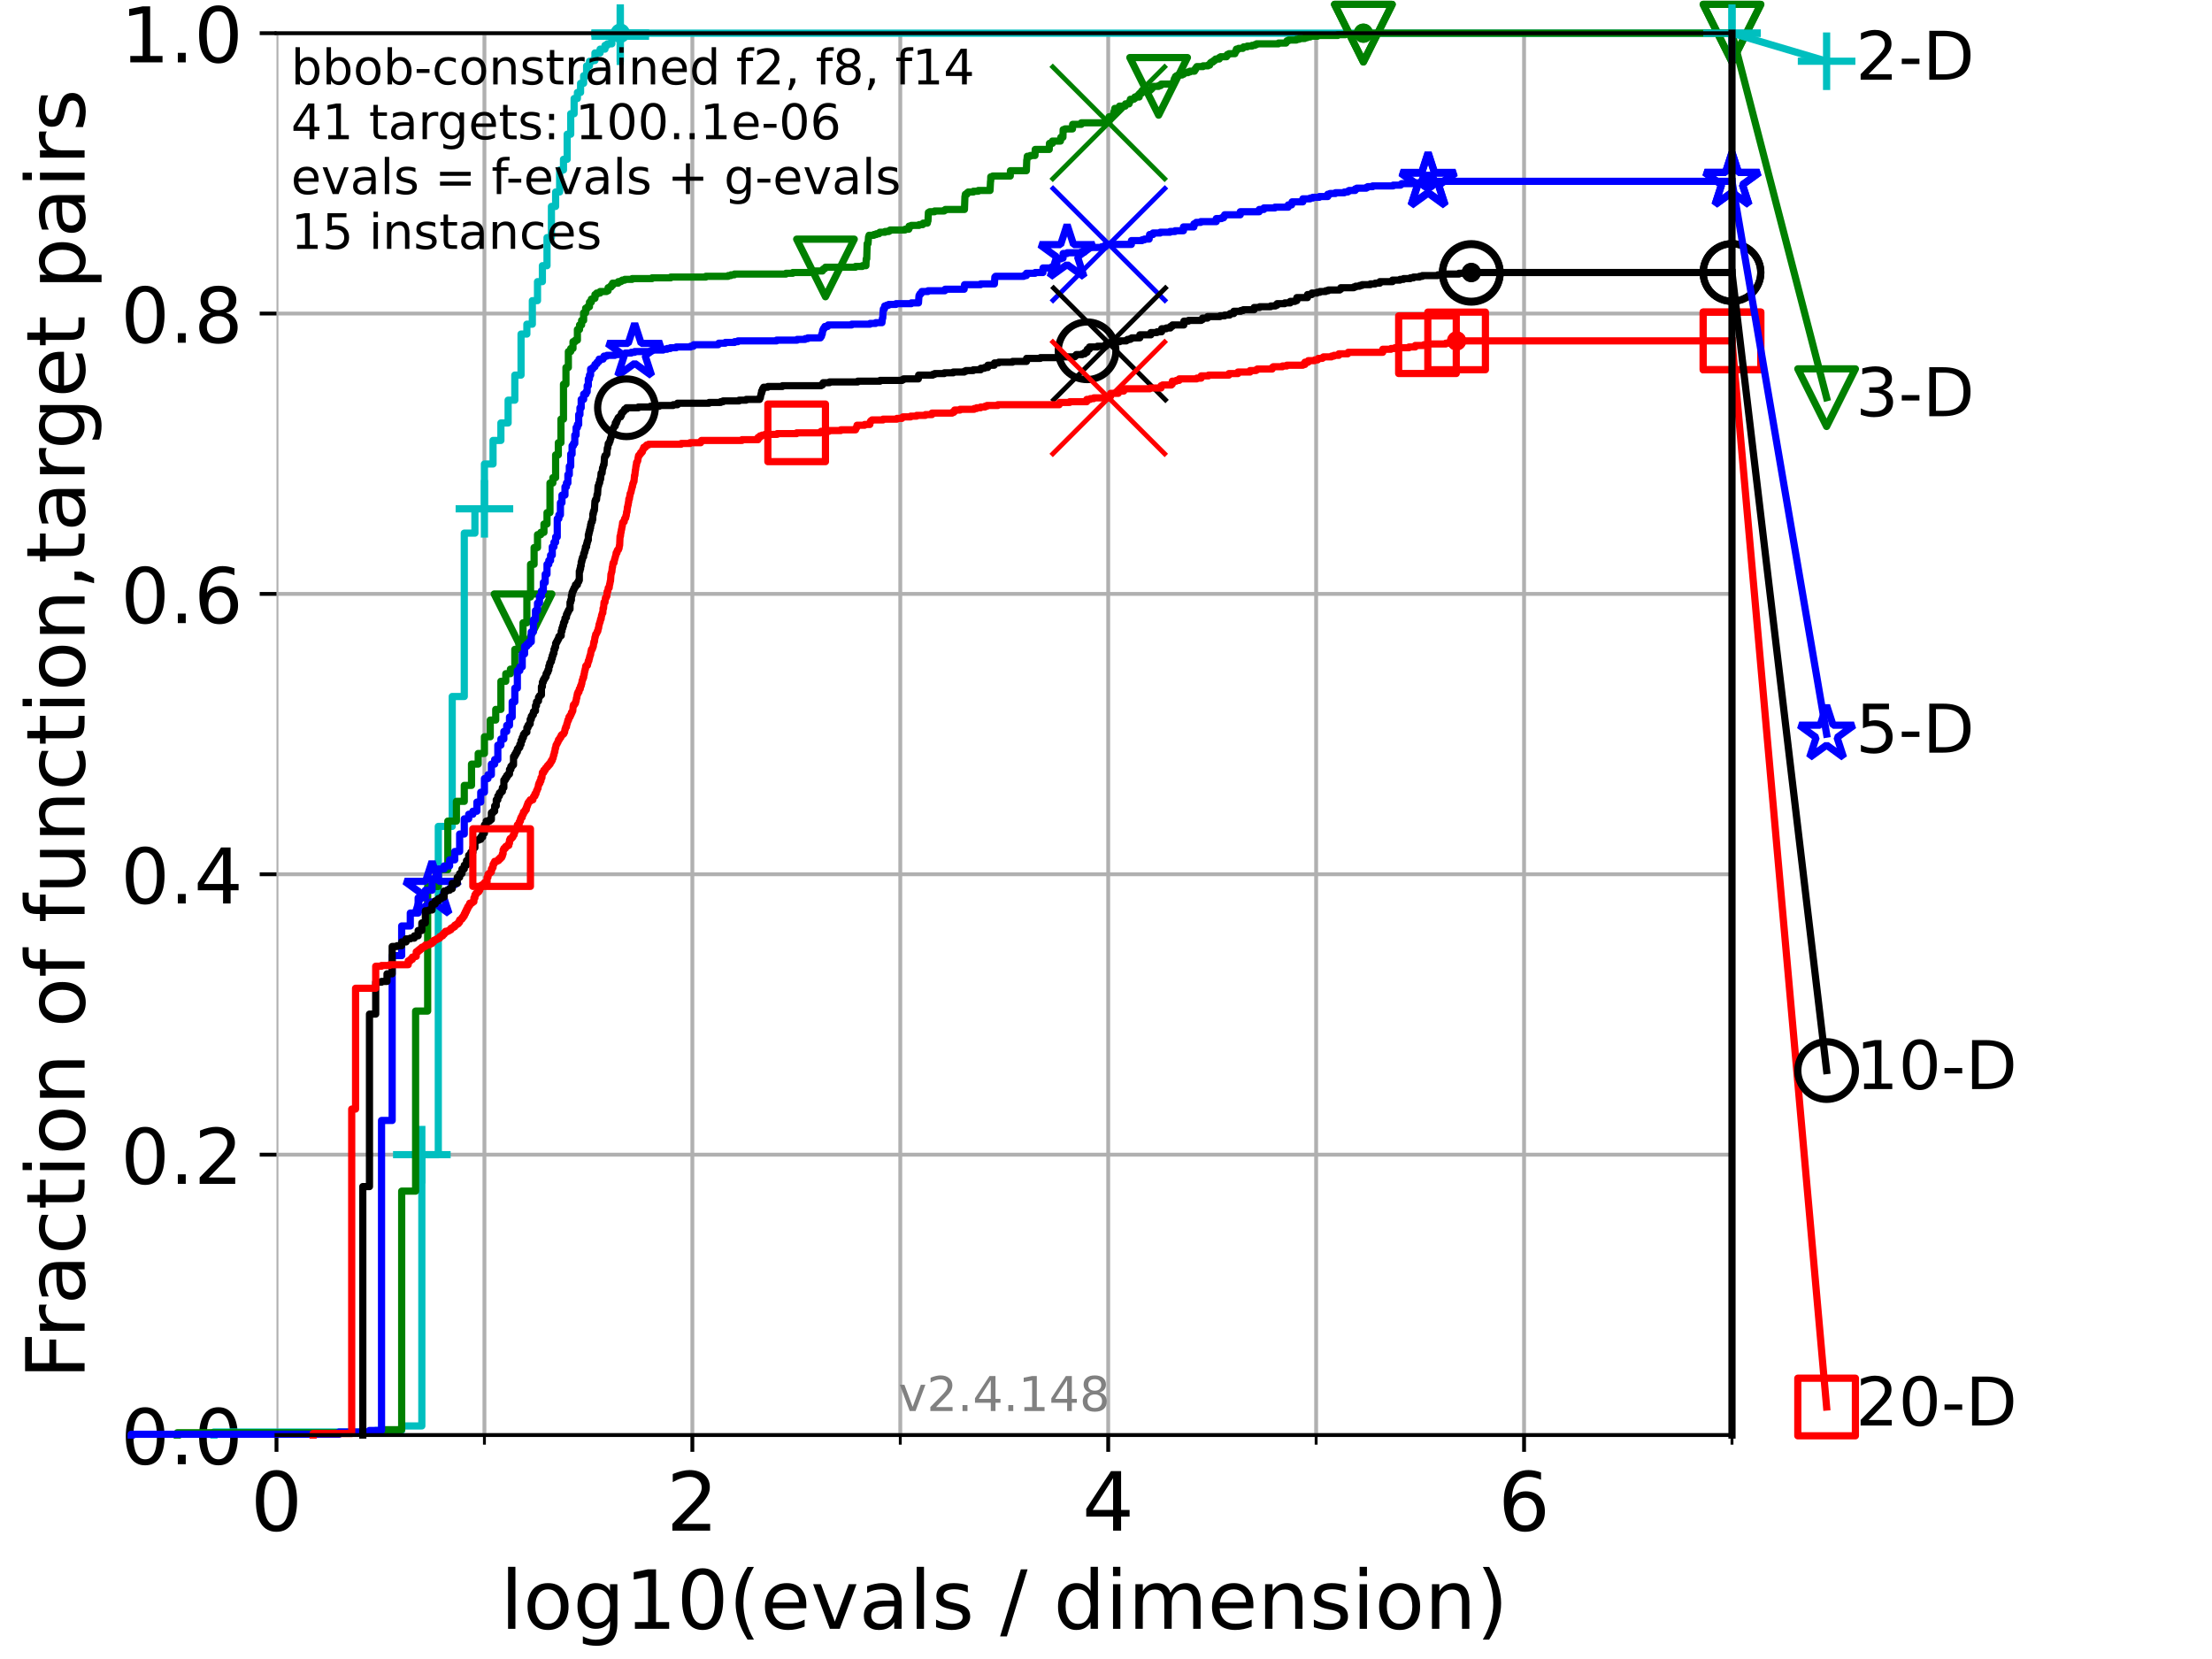 <?xml version="1.0" encoding="utf-8" standalone="no"?>
<!DOCTYPE svg PUBLIC "-//W3C//DTD SVG 1.1//EN"
  "http://www.w3.org/Graphics/SVG/1.1/DTD/svg11.dtd">
<!-- Created with matplotlib (https://matplotlib.org/) -->
<svg height="345.6pt" version="1.1" viewBox="0 0 460.8 345.6" width="460.8pt" xmlns="http://www.w3.org/2000/svg" xmlns:xlink="http://www.w3.org/1999/xlink">
 <defs>
  <style type="text/css">*{stroke-linecap:butt;stroke-linejoin:round;}</style>
 </defs>
 <g id="figure_1">
  <g id="patch_1">
   <path d="M 0 345.6 
L 460.8 345.6 
L 460.8 0 
L 0 0 
z
" style="fill:#ffffff;"/>
  </g>
  <g id="axes_1">
   <g id="patch_2">
    <path d="M 57.6 298.944 
L 360.806 298.944 
L 360.806 6.912 
L 57.6 6.912 
z
" style="fill:#ffffff;"/>
   </g>
   <g id="matplotlib.axis_1">
    <g id="xtick_1">
     <g id="line2d_1">
      <path clip-path="url(#p27e05f1a60)" d="M 57.6 298.944 
L 57.6 6.912 
" style="fill:none;stroke:#b0b0b0;stroke-linecap:square;stroke-width:0.8;"/>
     </g>
     <g id="line2d_2">
      <defs>
       <path d="M 0 0 
L 0 3.5 
" id="m70c2e42a22" style="stroke:#000000;stroke-width:0.8;"/>
      </defs>
      <g>
       <use style="stroke:#000000;stroke-width:0.8;" x="57.6" xlink:href="#m70c2e42a22" y="298.944"/>
      </g>
     </g>
     <g id="text_1">
      <!-- 0 -->
      <g transform="translate(52.192 318.861)scale(0.17 -0.17)">
       <defs>
        <path d="M 31.781 66.406 
Q 24.172 66.406 20.328 58.906 
Q 16.5 51.422 16.5 36.375 
Q 16.5 21.391 20.328 13.891 
Q 24.172 6.391 31.781 6.391 
Q 39.453 6.391 43.281 13.891 
Q 47.125 21.391 47.125 36.375 
Q 47.125 51.422 43.281 58.906 
Q 39.453 66.406 31.781 66.406 
z
M 31.781 74.219 
Q 44.047 74.219 50.516 64.516 
Q 56.984 54.828 56.984 36.375 
Q 56.984 17.969 50.516 8.266 
Q 44.047 -1.422 31.781 -1.422 
Q 19.531 -1.422 13.062 8.266 
Q 6.594 17.969 6.594 36.375 
Q 6.594 54.828 13.062 64.516 
Q 19.531 74.219 31.781 74.219 
z
" id="DejaVuSans-48"/>
       </defs>
       <use xlink:href="#DejaVuSans-48"/>
      </g>
     </g>
    </g>
    <g id="xtick_2">
     <g id="line2d_3">
      <path clip-path="url(#p27e05f1a60)" d="M 144.23 298.944 
L 144.23 6.912 
" style="fill:none;stroke:#b0b0b0;stroke-linecap:square;stroke-width:0.8;"/>
     </g>
     <g id="line2d_4">
      <g>
       <use style="stroke:#000000;stroke-width:0.8;" x="144.23" xlink:href="#m70c2e42a22" y="298.944"/>
      </g>
     </g>
     <g id="text_2">
      <!-- 2 -->
      <g transform="translate(138.822 318.861)scale(0.17 -0.17)">
       <defs>
        <path d="M 19.188 8.297 
L 53.609 8.297 
L 53.609 0 
L 7.328 0 
L 7.328 8.297 
Q 12.938 14.109 22.625 23.891 
Q 32.328 33.688 34.812 36.531 
Q 39.547 41.844 41.422 45.531 
Q 43.312 49.219 43.312 52.781 
Q 43.312 58.594 39.234 62.25 
Q 35.156 65.922 28.609 65.922 
Q 23.969 65.922 18.812 64.312 
Q 13.672 62.703 7.812 59.422 
L 7.812 69.391 
Q 13.766 71.781 18.938 73 
Q 24.125 74.219 28.422 74.219 
Q 39.75 74.219 46.484 68.547 
Q 53.219 62.891 53.219 53.422 
Q 53.219 48.922 51.531 44.891 
Q 49.859 40.875 45.406 35.406 
Q 44.188 33.984 37.641 27.219 
Q 31.109 20.453 19.188 8.297 
z
" id="DejaVuSans-50"/>
       </defs>
       <use xlink:href="#DejaVuSans-50"/>
      </g>
     </g>
    </g>
    <g id="xtick_3">
     <g id="line2d_5">
      <path clip-path="url(#p27e05f1a60)" d="M 230.861 298.944 
L 230.861 6.912 
" style="fill:none;stroke:#b0b0b0;stroke-linecap:square;stroke-width:0.8;"/>
     </g>
     <g id="line2d_6">
      <g>
       <use style="stroke:#000000;stroke-width:0.8;" x="230.861" xlink:href="#m70c2e42a22" y="298.944"/>
      </g>
     </g>
     <g id="text_3">
      <!-- 4 -->
      <g transform="translate(225.453 318.861)scale(0.17 -0.17)">
       <defs>
        <path d="M 37.797 64.312 
L 12.891 25.391 
L 37.797 25.391 
z
M 35.203 72.906 
L 47.609 72.906 
L 47.609 25.391 
L 58.016 25.391 
L 58.016 17.188 
L 47.609 17.188 
L 47.609 0 
L 37.797 0 
L 37.797 17.188 
L 4.891 17.188 
L 4.891 26.703 
z
" id="DejaVuSans-52"/>
       </defs>
       <use xlink:href="#DejaVuSans-52"/>
      </g>
     </g>
    </g>
    <g id="xtick_4">
     <g id="line2d_7">
      <path clip-path="url(#p27e05f1a60)" d="M 317.491 298.944 
L 317.491 6.912 
" style="fill:none;stroke:#b0b0b0;stroke-linecap:square;stroke-width:0.8;"/>
     </g>
     <g id="line2d_8">
      <g>
       <use style="stroke:#000000;stroke-width:0.8;" x="317.491" xlink:href="#m70c2e42a22" y="298.944"/>
      </g>
     </g>
     <g id="text_4">
      <!-- 6 -->
      <g transform="translate(312.083 318.861)scale(0.17 -0.17)">
       <defs>
        <path d="M 33.016 40.375 
Q 26.375 40.375 22.484 35.828 
Q 18.609 31.297 18.609 23.391 
Q 18.609 15.531 22.484 10.953 
Q 26.375 6.391 33.016 6.391 
Q 39.656 6.391 43.531 10.953 
Q 47.406 15.531 47.406 23.391 
Q 47.406 31.297 43.531 35.828 
Q 39.656 40.375 33.016 40.375 
z
M 52.594 71.297 
L 52.594 62.312 
Q 48.875 64.062 45.094 64.984 
Q 41.312 65.922 37.594 65.922 
Q 27.828 65.922 22.672 59.328 
Q 17.531 52.734 16.797 39.406 
Q 19.672 43.656 24.016 45.922 
Q 28.375 48.188 33.594 48.188 
Q 44.578 48.188 50.953 41.516 
Q 57.328 34.859 57.328 23.391 
Q 57.328 12.156 50.688 5.359 
Q 44.047 -1.422 33.016 -1.422 
Q 20.359 -1.422 13.672 8.266 
Q 6.984 17.969 6.984 36.375 
Q 6.984 53.656 15.188 63.938 
Q 23.391 74.219 37.203 74.219 
Q 40.922 74.219 44.703 73.484 
Q 48.484 72.75 52.594 71.297 
z
" id="DejaVuSans-54"/>
       </defs>
       <use xlink:href="#DejaVuSans-54"/>
      </g>
     </g>
    </g>
    <g id="xtick_5">
     <g id="line2d_9">
      <path clip-path="url(#p27e05f1a60)" d="M 100.915 298.944 
L 100.915 6.912 
" style="fill:none;stroke:#b0b0b0;stroke-linecap:square;stroke-width:0.8;"/>
     </g>
     <g id="line2d_10">
      <defs>
       <path d="M 0 0 
L 0 2 
" id="mca26b73b96" style="stroke:#000000;stroke-width:0.6;"/>
      </defs>
      <g>
       <use style="stroke:#000000;stroke-width:0.6;" x="100.915" xlink:href="#mca26b73b96" y="298.944"/>
      </g>
     </g>
    </g>
    <g id="xtick_6">
     <g id="line2d_11">
      <path clip-path="url(#p27e05f1a60)" d="M 187.546 298.944 
L 187.546 6.912 
" style="fill:none;stroke:#b0b0b0;stroke-linecap:square;stroke-width:0.8;"/>
     </g>
     <g id="line2d_12">
      <g>
       <use style="stroke:#000000;stroke-width:0.6;" x="187.546" xlink:href="#mca26b73b96" y="298.944"/>
      </g>
     </g>
    </g>
    <g id="xtick_7">
     <g id="line2d_13">
      <path clip-path="url(#p27e05f1a60)" d="M 274.176 298.944 
L 274.176 6.912 
" style="fill:none;stroke:#b0b0b0;stroke-linecap:square;stroke-width:0.8;"/>
     </g>
     <g id="line2d_14">
      <g>
       <use style="stroke:#000000;stroke-width:0.6;" x="274.176" xlink:href="#mca26b73b96" y="298.944"/>
      </g>
     </g>
    </g>
    <g id="xtick_8">
     <g id="line2d_15">
      <path clip-path="url(#p27e05f1a60)" d="M 360.806 298.944 
L 360.806 6.912 
" style="fill:none;stroke:#b0b0b0;stroke-linecap:square;stroke-width:0.8;"/>
     </g>
     <g id="line2d_16">
      <g>
       <use style="stroke:#000000;stroke-width:0.6;" x="360.806" xlink:href="#mca26b73b96" y="298.944"/>
      </g>
     </g>
    </g>
    <g id="text_5">
     <!-- log10(evals / dimension) -->
     <g transform="translate(104.239 339.314)scale(0.17 -0.17)">
      <defs>
       <path d="M 9.422 75.984 
L 18.406 75.984 
L 18.406 0 
L 9.422 0 
z
" id="DejaVuSans-108"/>
       <path d="M 30.609 48.391 
Q 23.391 48.391 19.188 42.75 
Q 14.984 37.109 14.984 27.297 
Q 14.984 17.484 19.156 11.844 
Q 23.344 6.203 30.609 6.203 
Q 37.797 6.203 41.984 11.859 
Q 46.188 17.531 46.188 27.297 
Q 46.188 37.016 41.984 42.703 
Q 37.797 48.391 30.609 48.391 
z
M 30.609 56 
Q 42.328 56 49.016 48.375 
Q 55.719 40.766 55.719 27.297 
Q 55.719 13.875 49.016 6.219 
Q 42.328 -1.422 30.609 -1.422 
Q 18.844 -1.422 12.172 6.219 
Q 5.516 13.875 5.516 27.297 
Q 5.516 40.766 12.172 48.375 
Q 18.844 56 30.609 56 
z
" id="DejaVuSans-111"/>
       <path d="M 45.406 27.984 
Q 45.406 37.75 41.375 43.109 
Q 37.359 48.484 30.078 48.484 
Q 22.859 48.484 18.828 43.109 
Q 14.797 37.75 14.797 27.984 
Q 14.797 18.266 18.828 12.891 
Q 22.859 7.516 30.078 7.516 
Q 37.359 7.516 41.375 12.891 
Q 45.406 18.266 45.406 27.984 
z
M 54.391 6.781 
Q 54.391 -7.172 48.188 -13.984 
Q 42 -20.797 29.203 -20.797 
Q 24.469 -20.797 20.266 -20.094 
Q 16.062 -19.391 12.109 -17.922 
L 12.109 -9.188 
Q 16.062 -11.328 19.922 -12.344 
Q 23.781 -13.375 27.781 -13.375 
Q 36.625 -13.375 41.016 -8.766 
Q 45.406 -4.156 45.406 5.172 
L 45.406 9.625 
Q 42.625 4.781 38.281 2.391 
Q 33.938 0 27.875 0 
Q 17.828 0 11.672 7.656 
Q 5.516 15.328 5.516 27.984 
Q 5.516 40.672 11.672 48.328 
Q 17.828 56 27.875 56 
Q 33.938 56 38.281 53.609 
Q 42.625 51.219 45.406 46.391 
L 45.406 54.688 
L 54.391 54.688 
z
" id="DejaVuSans-103"/>
       <path d="M 12.406 8.297 
L 28.516 8.297 
L 28.516 63.922 
L 10.984 60.406 
L 10.984 69.391 
L 28.422 72.906 
L 38.281 72.906 
L 38.281 8.297 
L 54.391 8.297 
L 54.391 0 
L 12.406 0 
z
" id="DejaVuSans-49"/>
       <path d="M 31 75.875 
Q 24.469 64.656 21.281 53.656 
Q 18.109 42.672 18.109 31.391 
Q 18.109 20.125 21.312 9.062 
Q 24.516 -2 31 -13.188 
L 23.188 -13.188 
Q 15.875 -1.703 12.234 9.375 
Q 8.594 20.453 8.594 31.391 
Q 8.594 42.281 12.203 53.312 
Q 15.828 64.359 23.188 75.875 
z
" id="DejaVuSans-40"/>
       <path d="M 56.203 29.594 
L 56.203 25.203 
L 14.891 25.203 
Q 15.484 15.922 20.484 11.062 
Q 25.484 6.203 34.422 6.203 
Q 39.594 6.203 44.453 7.469 
Q 49.312 8.734 54.109 11.281 
L 54.109 2.781 
Q 49.266 0.734 44.188 -0.344 
Q 39.109 -1.422 33.891 -1.422 
Q 20.797 -1.422 13.156 6.188 
Q 5.516 13.812 5.516 26.812 
Q 5.516 40.234 12.766 48.109 
Q 20.016 56 32.328 56 
Q 43.359 56 49.781 48.891 
Q 56.203 41.797 56.203 29.594 
z
M 47.219 32.234 
Q 47.125 39.594 43.094 43.984 
Q 39.062 48.391 32.422 48.391 
Q 24.906 48.391 20.391 44.141 
Q 15.875 39.891 15.188 32.172 
z
" id="DejaVuSans-101"/>
       <path d="M 2.984 54.688 
L 12.5 54.688 
L 29.594 8.797 
L 46.688 54.688 
L 56.203 54.688 
L 35.688 0 
L 23.484 0 
z
" id="DejaVuSans-118"/>
       <path d="M 34.281 27.484 
Q 23.391 27.484 19.188 25 
Q 14.984 22.516 14.984 16.5 
Q 14.984 11.719 18.141 8.906 
Q 21.297 6.109 26.703 6.109 
Q 34.188 6.109 38.703 11.406 
Q 43.219 16.703 43.219 25.484 
L 43.219 27.484 
z
M 52.203 31.203 
L 52.203 0 
L 43.219 0 
L 43.219 8.297 
Q 40.141 3.328 35.547 0.953 
Q 30.953 -1.422 24.312 -1.422 
Q 15.922 -1.422 10.953 3.297 
Q 6 8.016 6 15.922 
Q 6 25.141 12.172 29.828 
Q 18.359 34.516 30.609 34.516 
L 43.219 34.516 
L 43.219 35.406 
Q 43.219 41.609 39.141 45 
Q 35.062 48.391 27.688 48.391 
Q 23 48.391 18.547 47.266 
Q 14.109 46.141 10.016 43.891 
L 10.016 52.203 
Q 14.938 54.109 19.578 55.047 
Q 24.219 56 28.609 56 
Q 40.484 56 46.344 49.844 
Q 52.203 43.703 52.203 31.203 
z
" id="DejaVuSans-97"/>
       <path d="M 44.281 53.078 
L 44.281 44.578 
Q 40.484 46.531 36.375 47.5 
Q 32.281 48.484 27.875 48.484 
Q 21.188 48.484 17.844 46.438 
Q 14.5 44.391 14.5 40.281 
Q 14.5 37.156 16.891 35.375 
Q 19.281 33.594 26.516 31.984 
L 29.594 31.297 
Q 39.156 29.25 43.188 25.516 
Q 47.219 21.781 47.219 15.094 
Q 47.219 7.469 41.188 3.016 
Q 35.156 -1.422 24.609 -1.422 
Q 20.219 -1.422 15.453 -0.562 
Q 10.688 0.297 5.422 2 
L 5.422 11.281 
Q 10.406 8.688 15.234 7.391 
Q 20.062 6.109 24.812 6.109 
Q 31.156 6.109 34.562 8.281 
Q 37.984 10.453 37.984 14.406 
Q 37.984 18.062 35.516 20.016 
Q 33.062 21.969 24.703 23.781 
L 21.578 24.516 
Q 13.234 26.266 9.516 29.906 
Q 5.812 33.547 5.812 39.891 
Q 5.812 47.609 11.281 51.797 
Q 16.75 56 26.812 56 
Q 31.781 56 36.172 55.266 
Q 40.578 54.547 44.281 53.078 
z
" id="DejaVuSans-115"/>
       <path id="DejaVuSans-32"/>
       <path d="M 25.391 72.906 
L 33.688 72.906 
L 8.297 -9.281 
L 0 -9.281 
z
" id="DejaVuSans-47"/>
       <path d="M 45.406 46.391 
L 45.406 75.984 
L 54.391 75.984 
L 54.391 0 
L 45.406 0 
L 45.406 8.203 
Q 42.578 3.328 38.25 0.953 
Q 33.938 -1.422 27.875 -1.422 
Q 17.969 -1.422 11.734 6.484 
Q 5.516 14.406 5.516 27.297 
Q 5.516 40.188 11.734 48.094 
Q 17.969 56 27.875 56 
Q 33.938 56 38.25 53.625 
Q 42.578 51.266 45.406 46.391 
z
M 14.797 27.297 
Q 14.797 17.391 18.875 11.75 
Q 22.953 6.109 30.078 6.109 
Q 37.203 6.109 41.297 11.75 
Q 45.406 17.391 45.406 27.297 
Q 45.406 37.203 41.297 42.844 
Q 37.203 48.484 30.078 48.484 
Q 22.953 48.484 18.875 42.844 
Q 14.797 37.203 14.797 27.297 
z
" id="DejaVuSans-100"/>
       <path d="M 9.422 54.688 
L 18.406 54.688 
L 18.406 0 
L 9.422 0 
z
M 9.422 75.984 
L 18.406 75.984 
L 18.406 64.594 
L 9.422 64.594 
z
" id="DejaVuSans-105"/>
       <path d="M 52 44.188 
Q 55.375 50.25 60.062 53.125 
Q 64.75 56 71.094 56 
Q 79.641 56 84.281 50.016 
Q 88.922 44.047 88.922 33.016 
L 88.922 0 
L 79.891 0 
L 79.891 32.719 
Q 79.891 40.578 77.094 44.375 
Q 74.312 48.188 68.609 48.188 
Q 61.625 48.188 57.562 43.547 
Q 53.516 38.922 53.516 30.906 
L 53.516 0 
L 44.484 0 
L 44.484 32.719 
Q 44.484 40.625 41.703 44.406 
Q 38.922 48.188 33.109 48.188 
Q 26.219 48.188 22.156 43.531 
Q 18.109 38.875 18.109 30.906 
L 18.109 0 
L 9.078 0 
L 9.078 54.688 
L 18.109 54.688 
L 18.109 46.188 
Q 21.188 51.219 25.484 53.609 
Q 29.781 56 35.688 56 
Q 41.656 56 45.828 52.969 
Q 50 49.953 52 44.188 
z
" id="DejaVuSans-109"/>
       <path d="M 54.891 33.016 
L 54.891 0 
L 45.906 0 
L 45.906 32.719 
Q 45.906 40.484 42.875 44.328 
Q 39.844 48.188 33.797 48.188 
Q 26.516 48.188 22.312 43.547 
Q 18.109 38.922 18.109 30.906 
L 18.109 0 
L 9.078 0 
L 9.078 54.688 
L 18.109 54.688 
L 18.109 46.188 
Q 21.344 51.125 25.703 53.562 
Q 30.078 56 35.797 56 
Q 45.219 56 50.047 50.172 
Q 54.891 44.344 54.891 33.016 
z
" id="DejaVuSans-110"/>
       <path d="M 8.016 75.875 
L 15.828 75.875 
Q 23.141 64.359 26.781 53.312 
Q 30.422 42.281 30.422 31.391 
Q 30.422 20.453 26.781 9.375 
Q 23.141 -1.703 15.828 -13.188 
L 8.016 -13.188 
Q 14.5 -2 17.703 9.062 
Q 20.906 20.125 20.906 31.391 
Q 20.906 42.672 17.703 53.656 
Q 14.5 64.656 8.016 75.875 
z
" id="DejaVuSans-41"/>
      </defs>
      <use xlink:href="#DejaVuSans-108"/>
      <use x="27.783" xlink:href="#DejaVuSans-111"/>
      <use x="88.965" xlink:href="#DejaVuSans-103"/>
      <use x="152.441" xlink:href="#DejaVuSans-49"/>
      <use x="216.064" xlink:href="#DejaVuSans-48"/>
      <use x="279.688" xlink:href="#DejaVuSans-40"/>
      <use x="318.701" xlink:href="#DejaVuSans-101"/>
      <use x="380.225" xlink:href="#DejaVuSans-118"/>
      <use x="439.404" xlink:href="#DejaVuSans-97"/>
      <use x="500.684" xlink:href="#DejaVuSans-108"/>
      <use x="528.467" xlink:href="#DejaVuSans-115"/>
      <use x="580.566" xlink:href="#DejaVuSans-32"/>
      <use x="612.354" xlink:href="#DejaVuSans-47"/>
      <use x="646.045" xlink:href="#DejaVuSans-32"/>
      <use x="677.832" xlink:href="#DejaVuSans-100"/>
      <use x="741.309" xlink:href="#DejaVuSans-105"/>
      <use x="769.092" xlink:href="#DejaVuSans-109"/>
      <use x="866.504" xlink:href="#DejaVuSans-101"/>
      <use x="928.027" xlink:href="#DejaVuSans-110"/>
      <use x="991.406" xlink:href="#DejaVuSans-115"/>
      <use x="1043.506" xlink:href="#DejaVuSans-105"/>
      <use x="1071.289" xlink:href="#DejaVuSans-111"/>
      <use x="1132.471" xlink:href="#DejaVuSans-110"/>
      <use x="1195.85" xlink:href="#DejaVuSans-41"/>
     </g>
    </g>
   </g>
   <g id="matplotlib.axis_2">
    <g id="ytick_1">
     <g id="line2d_17">
      <path clip-path="url(#p27e05f1a60)" d="M 57.6 298.944 
L 360.806 298.944 
" style="fill:none;stroke:#b0b0b0;stroke-linecap:square;stroke-width:0.8;"/>
     </g>
     <g id="line2d_18">
      <defs>
       <path d="M 0 0 
L -3.5 0 
" id="me673a4a5fe" style="stroke:#000000;stroke-width:0.8;"/>
      </defs>
      <g>
       <use style="stroke:#000000;stroke-width:0.8;" x="57.6" xlink:href="#me673a4a5fe" y="298.944"/>
      </g>
     </g>
     <g id="text_6">
      <!-- 0.0 -->
      <g transform="translate(25.155 305.023)scale(0.16 -0.16)">
       <defs>
        <path d="M 10.688 12.406 
L 21 12.406 
L 21 0 
L 10.688 0 
z
" id="DejaVuSans-46"/>
       </defs>
       <use xlink:href="#DejaVuSans-48"/>
       <use x="63.623" xlink:href="#DejaVuSans-46"/>
       <use x="95.41" xlink:href="#DejaVuSans-48"/>
      </g>
     </g>
    </g>
    <g id="ytick_2">
     <g id="line2d_19">
      <path clip-path="url(#p27e05f1a60)" d="M 57.6 240.538 
L 360.806 240.538 
" style="fill:none;stroke:#b0b0b0;stroke-linecap:square;stroke-width:0.8;"/>
     </g>
     <g id="line2d_20">
      <g>
       <use style="stroke:#000000;stroke-width:0.8;" x="57.6" xlink:href="#me673a4a5fe" y="240.538"/>
      </g>
     </g>
     <g id="text_7">
      <!-- 0.2 -->
      <g transform="translate(25.155 246.616)scale(0.16 -0.16)">
       <use xlink:href="#DejaVuSans-48"/>
       <use x="63.623" xlink:href="#DejaVuSans-46"/>
       <use x="95.41" xlink:href="#DejaVuSans-50"/>
      </g>
     </g>
    </g>
    <g id="ytick_3">
     <g id="line2d_21">
      <path clip-path="url(#p27e05f1a60)" d="M 57.6 182.131 
L 360.806 182.131 
" style="fill:none;stroke:#b0b0b0;stroke-linecap:square;stroke-width:0.8;"/>
     </g>
     <g id="line2d_22">
      <g>
       <use style="stroke:#000000;stroke-width:0.8;" x="57.6" xlink:href="#me673a4a5fe" y="182.131"/>
      </g>
     </g>
     <g id="text_8">
      <!-- 0.4 -->
      <g transform="translate(25.155 188.21)scale(0.16 -0.16)">
       <use xlink:href="#DejaVuSans-48"/>
       <use x="63.623" xlink:href="#DejaVuSans-46"/>
       <use x="95.41" xlink:href="#DejaVuSans-52"/>
      </g>
     </g>
    </g>
    <g id="ytick_4">
     <g id="line2d_23">
      <path clip-path="url(#p27e05f1a60)" d="M 57.6 123.725 
L 360.806 123.725 
" style="fill:none;stroke:#b0b0b0;stroke-linecap:square;stroke-width:0.8;"/>
     </g>
     <g id="line2d_24">
      <g>
       <use style="stroke:#000000;stroke-width:0.8;" x="57.6" xlink:href="#me673a4a5fe" y="123.725"/>
      </g>
     </g>
     <g id="text_9">
      <!-- 0.6 -->
      <g transform="translate(25.155 129.804)scale(0.16 -0.16)">
       <use xlink:href="#DejaVuSans-48"/>
       <use x="63.623" xlink:href="#DejaVuSans-46"/>
       <use x="95.41" xlink:href="#DejaVuSans-54"/>
      </g>
     </g>
    </g>
    <g id="ytick_5">
     <g id="line2d_25">
      <path clip-path="url(#p27e05f1a60)" d="M 57.6 65.318 
L 360.806 65.318 
" style="fill:none;stroke:#b0b0b0;stroke-linecap:square;stroke-width:0.8;"/>
     </g>
     <g id="line2d_26">
      <g>
       <use style="stroke:#000000;stroke-width:0.8;" x="57.6" xlink:href="#me673a4a5fe" y="65.318"/>
      </g>
     </g>
     <g id="text_10">
      <!-- 0.8 -->
      <g transform="translate(25.155 71.397)scale(0.16 -0.16)">
       <defs>
        <path d="M 31.781 34.625 
Q 24.75 34.625 20.719 30.859 
Q 16.703 27.094 16.703 20.516 
Q 16.703 13.922 20.719 10.156 
Q 24.75 6.391 31.781 6.391 
Q 38.812 6.391 42.859 10.172 
Q 46.922 13.969 46.922 20.516 
Q 46.922 27.094 42.891 30.859 
Q 38.875 34.625 31.781 34.625 
z
M 21.922 38.812 
Q 15.578 40.375 12.031 44.719 
Q 8.5 49.078 8.5 55.328 
Q 8.5 64.062 14.719 69.141 
Q 20.953 74.219 31.781 74.219 
Q 42.672 74.219 48.875 69.141 
Q 55.078 64.062 55.078 55.328 
Q 55.078 49.078 51.531 44.719 
Q 48 40.375 41.703 38.812 
Q 48.828 37.156 52.797 32.312 
Q 56.781 27.484 56.781 20.516 
Q 56.781 9.906 50.312 4.234 
Q 43.844 -1.422 31.781 -1.422 
Q 19.734 -1.422 13.25 4.234 
Q 6.781 9.906 6.781 20.516 
Q 6.781 27.484 10.781 32.312 
Q 14.797 37.156 21.922 38.812 
z
M 18.312 54.391 
Q 18.312 48.734 21.844 45.562 
Q 25.391 42.391 31.781 42.391 
Q 38.141 42.391 41.719 45.562 
Q 45.312 48.734 45.312 54.391 
Q 45.312 60.062 41.719 63.234 
Q 38.141 66.406 31.781 66.406 
Q 25.391 66.406 21.844 63.234 
Q 18.312 60.062 18.312 54.391 
z
" id="DejaVuSans-56"/>
       </defs>
       <use xlink:href="#DejaVuSans-48"/>
       <use x="63.623" xlink:href="#DejaVuSans-46"/>
       <use x="95.41" xlink:href="#DejaVuSans-56"/>
      </g>
     </g>
    </g>
    <g id="ytick_6">
     <g id="line2d_27">
      <path clip-path="url(#p27e05f1a60)" d="M 57.6 6.912 
L 360.806 6.912 
" style="fill:none;stroke:#b0b0b0;stroke-linecap:square;stroke-width:0.8;"/>
     </g>
     <g id="line2d_28">
      <g>
       <use style="stroke:#000000;stroke-width:0.8;" x="57.6" xlink:href="#me673a4a5fe" y="6.912"/>
      </g>
     </g>
     <g id="text_11">
      <!-- 1.0 -->
      <g transform="translate(25.155 12.991)scale(0.16 -0.16)">
       <use xlink:href="#DejaVuSans-49"/>
       <use x="63.623" xlink:href="#DejaVuSans-46"/>
       <use x="95.41" xlink:href="#DejaVuSans-48"/>
      </g>
     </g>
    </g>
    <g id="text_12">
     <!-- Fraction of function,target pairs -->
     <g transform="translate(17.62 287.313)rotate(-90)scale(0.17 -0.17)">
      <defs>
       <path d="M 9.812 72.906 
L 51.703 72.906 
L 51.703 64.594 
L 19.672 64.594 
L 19.672 43.109 
L 48.578 43.109 
L 48.578 34.812 
L 19.672 34.812 
L 19.672 0 
L 9.812 0 
z
" id="DejaVuSans-70"/>
       <path d="M 41.109 46.297 
Q 39.594 47.172 37.812 47.578 
Q 36.031 48 33.891 48 
Q 26.266 48 22.188 43.047 
Q 18.109 38.094 18.109 28.812 
L 18.109 0 
L 9.078 0 
L 9.078 54.688 
L 18.109 54.688 
L 18.109 46.188 
Q 20.953 51.172 25.484 53.578 
Q 30.031 56 36.531 56 
Q 37.453 56 38.578 55.875 
Q 39.703 55.766 41.062 55.516 
z
" id="DejaVuSans-114"/>
       <path d="M 48.781 52.594 
L 48.781 44.188 
Q 44.969 46.297 41.141 47.344 
Q 37.312 48.391 33.406 48.391 
Q 24.656 48.391 19.812 42.844 
Q 14.984 37.312 14.984 27.297 
Q 14.984 17.281 19.812 11.734 
Q 24.656 6.203 33.406 6.203 
Q 37.312 6.203 41.141 7.25 
Q 44.969 8.297 48.781 10.406 
L 48.781 2.094 
Q 45.016 0.344 40.984 -0.531 
Q 36.969 -1.422 32.422 -1.422 
Q 20.062 -1.422 12.781 6.344 
Q 5.516 14.109 5.516 27.297 
Q 5.516 40.672 12.859 48.328 
Q 20.219 56 33.016 56 
Q 37.156 56 41.109 55.141 
Q 45.062 54.297 48.781 52.594 
z
" id="DejaVuSans-99"/>
       <path d="M 18.312 70.219 
L 18.312 54.688 
L 36.812 54.688 
L 36.812 47.703 
L 18.312 47.703 
L 18.312 18.016 
Q 18.312 11.328 20.141 9.422 
Q 21.969 7.516 27.594 7.516 
L 36.812 7.516 
L 36.812 0 
L 27.594 0 
Q 17.188 0 13.234 3.875 
Q 9.281 7.766 9.281 18.016 
L 9.281 47.703 
L 2.688 47.703 
L 2.688 54.688 
L 9.281 54.688 
L 9.281 70.219 
z
" id="DejaVuSans-116"/>
       <path d="M 37.109 75.984 
L 37.109 68.5 
L 28.516 68.5 
Q 23.688 68.5 21.797 66.547 
Q 19.922 64.594 19.922 59.516 
L 19.922 54.688 
L 34.719 54.688 
L 34.719 47.703 
L 19.922 47.703 
L 19.922 0 
L 10.891 0 
L 10.891 47.703 
L 2.297 47.703 
L 2.297 54.688 
L 10.891 54.688 
L 10.891 58.5 
Q 10.891 67.625 15.141 71.797 
Q 19.391 75.984 28.609 75.984 
z
" id="DejaVuSans-102"/>
       <path d="M 8.5 21.578 
L 8.5 54.688 
L 17.484 54.688 
L 17.484 21.922 
Q 17.484 14.156 20.5 10.266 
Q 23.531 6.391 29.594 6.391 
Q 36.859 6.391 41.078 11.031 
Q 45.312 15.672 45.312 23.688 
L 45.312 54.688 
L 54.297 54.688 
L 54.297 0 
L 45.312 0 
L 45.312 8.406 
Q 42.047 3.422 37.719 1 
Q 33.406 -1.422 27.688 -1.422 
Q 18.266 -1.422 13.375 4.438 
Q 8.5 10.297 8.5 21.578 
z
M 31.109 56 
z
" id="DejaVuSans-117"/>
       <path d="M 11.719 12.406 
L 22.016 12.406 
L 22.016 4 
L 14.016 -11.625 
L 7.719 -11.625 
L 11.719 4 
z
" id="DejaVuSans-44"/>
       <path d="M 18.109 8.203 
L 18.109 -20.797 
L 9.078 -20.797 
L 9.078 54.688 
L 18.109 54.688 
L 18.109 46.391 
Q 20.953 51.266 25.266 53.625 
Q 29.594 56 35.594 56 
Q 45.562 56 51.781 48.094 
Q 58.016 40.188 58.016 27.297 
Q 58.016 14.406 51.781 6.484 
Q 45.562 -1.422 35.594 -1.422 
Q 29.594 -1.422 25.266 0.953 
Q 20.953 3.328 18.109 8.203 
z
M 48.688 27.297 
Q 48.688 37.203 44.609 42.844 
Q 40.531 48.484 33.406 48.484 
Q 26.266 48.484 22.188 42.844 
Q 18.109 37.203 18.109 27.297 
Q 18.109 17.391 22.188 11.75 
Q 26.266 6.109 33.406 6.109 
Q 40.531 6.109 44.609 11.75 
Q 48.688 17.391 48.688 27.297 
z
" id="DejaVuSans-112"/>
      </defs>
      <use xlink:href="#DejaVuSans-70"/>
      <use x="50.27" xlink:href="#DejaVuSans-114"/>
      <use x="91.383" xlink:href="#DejaVuSans-97"/>
      <use x="152.662" xlink:href="#DejaVuSans-99"/>
      <use x="207.643" xlink:href="#DejaVuSans-116"/>
      <use x="246.852" xlink:href="#DejaVuSans-105"/>
      <use x="274.635" xlink:href="#DejaVuSans-111"/>
      <use x="335.816" xlink:href="#DejaVuSans-110"/>
      <use x="399.195" xlink:href="#DejaVuSans-32"/>
      <use x="430.982" xlink:href="#DejaVuSans-111"/>
      <use x="492.164" xlink:href="#DejaVuSans-102"/>
      <use x="527.369" xlink:href="#DejaVuSans-32"/>
      <use x="559.156" xlink:href="#DejaVuSans-102"/>
      <use x="594.361" xlink:href="#DejaVuSans-117"/>
      <use x="657.74" xlink:href="#DejaVuSans-110"/>
      <use x="721.119" xlink:href="#DejaVuSans-99"/>
      <use x="776.1" xlink:href="#DejaVuSans-116"/>
      <use x="815.309" xlink:href="#DejaVuSans-105"/>
      <use x="843.092" xlink:href="#DejaVuSans-111"/>
      <use x="904.273" xlink:href="#DejaVuSans-110"/>
      <use x="967.652" xlink:href="#DejaVuSans-44"/>
      <use x="999.439" xlink:href="#DejaVuSans-116"/>
      <use x="1038.648" xlink:href="#DejaVuSans-97"/>
      <use x="1099.928" xlink:href="#DejaVuSans-114"/>
      <use x="1139.291" xlink:href="#DejaVuSans-103"/>
      <use x="1202.768" xlink:href="#DejaVuSans-101"/>
      <use x="1264.291" xlink:href="#DejaVuSans-116"/>
      <use x="1303.5" xlink:href="#DejaVuSans-32"/>
      <use x="1335.287" xlink:href="#DejaVuSans-112"/>
      <use x="1398.764" xlink:href="#DejaVuSans-97"/>
      <use x="1460.043" xlink:href="#DejaVuSans-105"/>
      <use x="1487.826" xlink:href="#DejaVuSans-114"/>
      <use x="1528.939" xlink:href="#DejaVuSans-115"/>
     </g>
    </g>
   </g>
   <g id="line2d_29">
    <defs>
     <path d="M 0 1.5 
C 0.398 1.5 0.779 1.342 1.061 1.061 
C 1.342 0.779 1.5 0.398 1.5 0 
C 1.5 -0.398 1.342 -0.779 1.061 -1.061 
C 0.779 -1.342 0.398 -1.5 0 -1.5 
C -0.398 -1.5 -0.779 -1.342 -1.061 -1.061 
C -1.342 -0.779 -1.5 -0.398 -1.5 0 
C -1.5 0.398 -1.342 0.779 -1.061 1.061 
C -0.779 1.342 -0.398 1.5 0 1.5 
z
" id="mba9b1131ff" style="stroke:#00bfbf;"/>
    </defs>
    <g>
     <use style="fill:#00bfbf;stroke:#00bfbf;" x="129.209" xlink:href="#mba9b1131ff" y="6.912"/>
     <use style="fill:#00bfbf;stroke:#00bfbf;" x="129.209" xlink:href="#mba9b1131ff" y="6.912"/>
    </g>
   </g>
   <g id="line2d_30">
    <path d="M 44.561 298.944 
L 44.561 298.311 
L 78.267 298.311 
L 78.267 297.994 
L 83.678 297.994 
L 83.678 297.045 
L 87.876 297.045 
L 87.876 240.538 
L 91.306 240.538 
L 91.306 172.159 
L 94.206 172.159 
L 94.206 145.093 
L 96.718 145.093 
L 96.718 111.062 
L 98.933 111.062 
L 98.933 105.997 
L 100.915 105.997 
L 100.915 96.658 
L 102.708 96.658 
L 102.708 91.752 
L 104.345 91.752 
L 104.345 88.111 
L 105.851 88.111 
L 105.851 83.363 
L 107.245 83.363 
L 107.245 78.139 
L 108.543 78.139 
L 108.543 69.592 
L 109.757 69.592 
L 109.757 67.534 
L 110.897 67.534 
L 110.897 62.628 
L 111.972 62.628 
L 111.972 58.671 
L 112.989 58.671 
L 112.989 55.347 
L 113.954 55.347 
L 113.954 49.49 
L 114.872 49.49 
L 114.872 43.001 
L 115.747 43.001 
L 115.747 39.993 
L 116.584 39.993 
L 116.584 35.403 
L 117.384 35.403 
L 117.384 33.187 
L 118.152 33.187 
L 118.152 27.964 
L 118.89 27.964 
L 118.89 23.69 
L 119.6 23.69 
L 119.6 20.524 
L 120.284 20.524 
L 120.284 19.258 
L 120.944 19.258 
L 120.944 17.359 
L 121.582 17.359 
L 121.582 15.776 
L 122.199 15.776 
L 122.199 13.718 
L 122.796 13.718 
L 122.796 12.768 
L 123.375 12.768 
L 123.375 12.61 
L 123.936 12.61 
L 123.936 11.027 
L 125.012 11.027 
L 125.012 10.236 
L 126.029 10.236 
L 126.029 9.445 
L 126.517 9.445 
L 126.517 9.128 
L 127.458 9.128 
L 127.458 7.545 
L 129.209 7.545 
L 129.209 6.912 
L 360.806 6.912 
" style="fill:none;stroke:#00bfbf;stroke-linecap:square;stroke-width:1.5;"/>
   </g>
   <g id="line2d_31">
    <defs>
     <path d="M -6 0 
L 6 0 
M 0 6 
L 0 -6 
" id="mf9f89befd6" style="stroke:#00bfbf;stroke-width:1.5;"/>
    </defs>
    <g>
     <use style="fill-opacity:0;stroke:#00bfbf;stroke-width:1.5;" x="87.876" xlink:href="#mf9f89befd6" y="240.538"/>
     <use style="fill-opacity:0;stroke:#00bfbf;stroke-width:1.5;" x="100.915" xlink:href="#mf9f89befd6" y="105.997"/>
     <use style="fill-opacity:0;stroke:#00bfbf;stroke-width:1.5;" x="129.209" xlink:href="#mf9f89befd6" y="7.545"/>
     <use style="fill-opacity:0;stroke:#00bfbf;stroke-width:1.5;" x="129.209" xlink:href="#mf9f89befd6" y="6.912"/>
     <use style="fill-opacity:0;stroke:#00bfbf;stroke-width:1.5;" x="129.209" xlink:href="#mf9f89befd6" y="6.912"/>
     <use style="fill-opacity:0;stroke:#00bfbf;stroke-width:1.5;" x="360.806" xlink:href="#mf9f89befd6" y="6.912"/>
    </g>
   </g>
   <g id="line2d_32">
    <path style="fill:none;stroke:#00bfbf;stroke-linecap:square;stroke-width:1.5;"/>
    <g/>
   </g>
   <g id="line2d_33">
    <defs>
     <path d="M 0 1.5 
C 0.398 1.5 0.779 1.342 1.061 1.061 
C 1.342 0.779 1.5 0.398 1.5 0 
C 1.5 -0.398 1.342 -0.779 1.061 -1.061 
C 0.779 -1.342 0.398 -1.5 0 -1.5 
C -0.398 -1.5 -0.779 -1.342 -1.061 -1.061 
C -1.342 -0.779 -1.5 -0.398 -1.5 0 
C -1.5 0.398 -1.342 0.779 -1.061 1.061 
C -0.779 1.342 -0.398 1.5 0 1.5 
z
" id="m9ef9cd7409" style="stroke:#008000;"/>
    </defs>
    <g>
     <use style="fill:#008000;stroke:#008000;" x="284.016" xlink:href="#m9ef9cd7409" y="6.912"/>
     <use style="fill:#008000;stroke:#008000;" x="284.016" xlink:href="#m9ef9cd7409" y="6.912"/>
    </g>
   </g>
   <g id="line2d_34">
    <path d="M 36.933 298.944 
L 36.933 298.469 
L 80.249 298.469 
L 80.249 297.836 
L 83.678 297.836 
L 83.678 248.135 
L 86.578 248.135 
L 86.578 210.622 
L 89.09 210.622 
L 89.09 184.664 
L 91.306 184.664 
L 91.306 181.182 
L 93.288 181.182 
L 93.288 171.051 
L 95.081 171.051 
L 95.081 166.936 
L 96.718 166.936 
L 96.718 163.612 
L 98.223 163.612 
L 98.223 159.18 
L 99.617 159.18 
L 99.617 156.964 
L 100.915 156.964 
L 100.915 153.482 
L 102.129 153.482 
L 102.129 150 
L 103.27 150 
L 103.27 147.784 
L 104.345 147.784 
L 104.345 141.927 
L 105.362 141.927 
L 105.362 140.345 
L 106.327 140.345 
L 106.327 139.395 
L 107.245 139.395 
L 107.245 135.279 
L 108.12 135.279 
L 108.12 133.38 
L 108.956 133.38 
L 108.956 129.74 
L 109.757 129.74 
L 109.757 124.358 
L 110.525 124.358 
L 110.525 117.552 
L 111.262 117.552 
L 111.262 114.07 
L 111.972 114.07 
L 111.972 111.379 
L 112.657 111.379 
L 112.657 110.904 
L 113.317 110.904 
L 113.317 109.163 
L 113.954 109.163 
L 113.954 106.789 
L 114.571 106.789 
L 114.571 100.615 
L 115.168 100.615 
L 115.168 99.508 
L 115.747 99.508 
L 115.747 94.759 
L 116.309 94.759 
L 116.309 92.226 
L 116.854 92.226 
L 116.854 87.32 
L 117.384 87.32 
L 117.384 80.039 
L 117.9 80.039 
L 117.9 76.556 
L 118.401 76.556 
L 118.401 73.233 
L 118.89 73.233 
L 118.89 72.599 
L 119.366 72.599 
L 119.366 71.175 
L 119.831 71.175 
L 119.831 70.858 
L 120.284 70.858 
L 120.284 68.642 
L 120.727 68.642 
L 120.727 67.693 
L 121.159 67.693 
L 121.159 66.743 
L 121.582 66.743 
L 121.582 65.16 
L 121.995 65.16 
L 121.995 64.21 
L 122.4 64.21 
L 122.4 63.894 
L 122.796 63.894 
L 122.796 62.944 
L 123.184 62.944 
L 123.184 62.311 
L 123.564 62.311 
L 123.564 62.153 
L 123.936 62.153 
L 123.936 61.361 
L 124.302 61.361 
L 124.302 61.045 
L 125.012 61.045 
L 125.012 60.728 
L 126.356 60.728 
L 126.356 60.57 
L 126.677 60.57 
L 126.677 59.937 
L 126.994 59.937 
L 126.994 59.778 
L 127.304 59.778 
L 127.304 59.462 
L 127.61 59.462 
L 127.61 58.987 
L 128.786 58.987 
L 128.786 58.671 
L 129.348 58.671 
L 129.348 58.512 
L 129.623 58.512 
L 129.623 58.354 
L 130.16 58.354 
L 130.16 58.196 
L 131.686 58.196 
L 131.686 58.037 
L 135.835 58.037 
L 135.835 57.879 
L 139.717 57.879 
L 139.717 57.721 
L 147.022 57.721 
L 147.022 57.563 
L 151.69 57.563 
L 151.69 57.404 
L 152.271 57.404 
L 152.271 57.246 
L 152.993 57.246 
L 152.993 57.088 
L 163.733 57.088 
L 163.733 56.929 
L 165.146 56.929 
L 165.146 56.771 
L 168.774 56.771 
L 168.774 56.613 
L 169.768 56.613 
L 169.768 56.455 
L 171.316 56.455 
L 171.39 56.138 
L 171.582 56.138 
L 171.582 55.98 
L 171.829 55.98 
L 171.829 55.821 
L 171.959 55.821 
L 171.959 55.663 
L 178.206 55.663 
L 178.206 55.505 
L 179.634 55.505 
L 179.634 55.347 
L 180.392 55.347 
L 180.447 53.922 
L 180.556 53.922 
L 180.647 50.756 
L 180.827 50.756 
L 180.934 49.332 
L 181.023 49.332 
L 181.041 49.015 
L 182.042 49.015 
L 182.042 48.857 
L 182.555 48.857 
L 182.555 48.699 
L 183.103 48.699 
L 183.103 48.54 
L 183.262 48.54 
L 183.262 48.382 
L 184.363 48.382 
L 184.363 48.224 
L 185.162 48.224 
L 185.162 48.066 
L 185.445 48.066 
L 185.445 47.907 
L 188.541 47.907 
L 188.541 47.749 
L 189.321 47.749 
L 189.367 47.116 
L 189.817 47.116 
L 189.817 46.958 
L 191.445 46.958 
L 191.445 46.799 
L 192.214 46.799 
L 192.311 46.483 
L 193.186 46.483 
L 193.251 46.008 
L 193.316 46.008 
L 193.399 44.267 
L 193.673 44.267 
L 193.673 44.108 
L 194.695 44.108 
L 194.695 43.95 
L 196.686 43.95 
L 196.686 43.792 
L 196.939 43.792 
L 196.939 43.634 
L 200.914 43.634 
L 201.013 40.943 
L 201.043 40.943 
L 201.098 40.468 
L 201.425 40.468 
L 201.491 40.151 
L 201.71 40.151 
L 201.71 39.993 
L 202.784 39.993 
L 202.784 39.835 
L 203.794 39.835 
L 203.794 39.677 
L 206.244 39.677 
L 206.341 37.777 
L 206.369 37.777 
L 206.397 36.827 
L 206.816 36.827 
L 206.816 36.669 
L 210.458 36.669 
L 210.491 35.561 
L 213.81 35.561 
L 213.893 33.345 
L 213.924 33.345 
L 214.001 32.554 
L 214.618 32.554 
L 214.618 32.396 
L 215.605 32.396 
L 215.655 31.129 
L 218.574 31.129 
L 218.62 29.863 
L 219.232 29.863 
L 219.232 29.388 
L 220.917 29.388 
L 220.99 28.597 
L 221.431 28.597 
L 221.471 27.014 
L 221.847 27.014 
L 221.847 26.856 
L 223.42 26.856 
L 223.448 25.906 
L 225.244 25.906 
L 225.256 25.589 
L 230.995 25.589 
L 231.045 24.323 
L 231.752 24.323 
L 231.78 24.007 
L 231.975 24.007 
L 232.064 23.215 
L 232.171 23.215 
L 232.232 22.582 
L 233.093 22.582 
L 233.199 22.107 
L 234.405 22.107 
L 234.462 21.632 
L 235.207 21.632 
L 235.297 21.157 
L 235.415 21.157 
L 235.473 20.683 
L 236.19 20.683 
L 236.19 20.524 
L 236.418 20.524 
L 236.418 20.208 
L 237.317 20.208 
L 237.349 19.575 
L 237.52 19.575 
L 237.52 19.416 
L 237.85 19.416 
L 237.889 18.942 
L 237.989 18.942 
L 237.989 18.783 
L 239.65 18.783 
L 239.65 18.625 
L 239.82 18.625 
L 239.82 18.467 
L 239.991 18.467 
L 239.991 18.15 
L 240.232 18.15 
L 240.232 17.992 
L 241.364 17.992 
L 241.364 17.834 
L 241.792 17.834 
L 241.894 17.517 
L 244.409 17.517 
L 244.49 16.884 
L 244.543 16.884 
L 244.637 16.409 
L 244.77 16.409 
L 244.871 15.934 
L 245.088 15.934 
L 245.088 15.776 
L 245.453 15.776 
L 245.453 15.618 
L 246.245 15.618 
L 246.245 15.459 
L 246.579 15.459 
L 246.579 15.301 
L 246.707 15.301 
L 246.707 15.143 
L 247.465 15.143 
L 247.465 14.984 
L 247.897 14.984 
L 247.897 14.826 
L 248.838 14.826 
L 248.842 14.51 
L 249.043 14.51 
L 249.076 14.193 
L 249.209 14.193 
L 249.32 13.876 
L 250.602 13.876 
L 250.602 13.718 
L 251.644 13.718 
L 251.644 13.56 
L 252.004 13.56 
L 252.062 13.243 
L 252.154 13.243 
L 252.154 13.085 
L 252.351 13.085 
L 252.351 12.927 
L 252.665 12.927 
L 252.665 12.768 
L 252.852 12.768 
L 252.852 12.61 
L 253.074 12.61 
L 253.074 12.452 
L 253.244 12.452 
L 253.244 12.294 
L 253.996 12.294 
L 254.009 11.977 
L 254.282 11.977 
L 254.282 11.819 
L 255.513 11.819 
L 255.544 11.502 
L 255.691 11.502 
L 255.691 11.344 
L 256.019 11.344 
L 256.019 11.186 
L 257.25 11.186 
L 257.309 10.869 
L 257.362 10.869 
L 257.362 10.711 
L 257.508 10.711 
L 257.556 10.236 
L 258.005 10.236 
L 258.005 10.078 
L 258.902 10.078 
L 258.902 9.919 
L 259.069 9.919 
L 259.069 9.761 
L 259.809 9.761 
L 259.809 9.603 
L 260.82 9.603 
L 260.82 9.445 
L 261.419 9.445 
L 261.419 9.286 
L 261.78 9.286 
L 261.78 9.128 
L 266.328 9.128 
L 266.328 8.97 
L 267.894 8.97 
L 267.994 8.653 
L 268.094 8.653 
L 268.094 8.495 
L 268.422 8.495 
L 268.422 8.337 
L 270.078 8.337 
L 270.078 8.178 
L 270.661 8.178 
L 270.661 8.02 
L 271.795 8.02 
L 271.795 7.862 
L 272.282 7.862 
L 272.282 7.703 
L 272.931 7.703 
L 272.931 7.545 
L 274.464 7.545 
L 274.464 7.387 
L 278.671 7.387 
L 278.671 7.229 
L 280.261 7.229 
L 280.261 7.07 
L 284.016 7.07 
L 284.016 6.912 
L 360.806 6.912 
L 360.806 6.912 
" style="fill:none;stroke:#008000;stroke-linecap:square;stroke-width:1.5;"/>
   </g>
   <g id="line2d_35">
    <defs>
     <path d="M -0 6 
L 6 -6 
L -6 -6 
z
" id="m01d5a6c9fa" style="stroke:#008000;stroke-linejoin:miter;stroke-width:1.5;"/>
    </defs>
    <g>
     <use style="fill-opacity:0;stroke:#008000;stroke-linejoin:miter;stroke-width:1.5;" x="108.956" xlink:href="#m01d5a6c9fa" y="129.74"/>
     <use style="fill-opacity:0;stroke:#008000;stroke-linejoin:miter;stroke-width:1.5;" x="171.959" xlink:href="#m01d5a6c9fa" y="55.821"/>
     <use style="fill-opacity:0;stroke:#008000;stroke-linejoin:miter;stroke-width:1.5;" x="241.364" xlink:href="#m01d5a6c9fa" y="17.992"/>
     <use style="fill-opacity:0;stroke:#008000;stroke-linejoin:miter;stroke-width:1.5;" x="284.016" xlink:href="#m01d5a6c9fa" y="6.912"/>
     <use style="fill-opacity:0;stroke:#008000;stroke-linejoin:miter;stroke-width:1.5;" x="284.016" xlink:href="#m01d5a6c9fa" y="6.912"/>
     <use style="fill-opacity:0;stroke:#008000;stroke-linejoin:miter;stroke-width:1.5;" x="360.806" xlink:href="#m01d5a6c9fa" y="6.912"/>
    </g>
   </g>
   <g id="line2d_36">
    <path style="fill:none;stroke:#008000;stroke-linecap:square;stroke-width:1.5;"/>
    <g/>
   </g>
   <g id="line2d_37">
    <path clip-path="url(#p27e05f1a60)" d="M 230.963 25.589 
" style="fill:none;stroke:#008000;stroke-linecap:square;stroke-width:1.5;"/>
    <defs>
     <path d="M -12 12 
L 12 -12 
M -12 -12 
L 12 12 
" id="m0cec77feb9" style="stroke:#008000;"/>
    </defs>
    <g clip-path="url(#p27e05f1a60)">
     <use style="fill:#008000;stroke:#008000;" x="230.963" xlink:href="#m0cec77feb9" y="25.589"/>
    </g>
   </g>
   <g id="line2d_38">
    <defs>
     <path d="M 0 1.5 
C 0.398 1.5 0.779 1.342 1.061 1.061 
C 1.342 0.779 1.5 0.398 1.5 0 
C 1.5 -0.398 1.342 -0.779 1.061 -1.061 
C 0.779 -1.342 0.398 -1.5 0 -1.5 
C -0.398 -1.5 -0.779 -1.342 -1.061 -1.061 
C -1.342 -0.779 -1.5 -0.398 -1.5 0 
C -1.5 0.398 -1.342 0.779 -1.061 1.061 
C -0.779 1.342 -0.398 1.5 0 1.5 
z
" id="m4ed094d847" style="stroke:#0000ff;"/>
    </defs>
    <g>
     <use style="fill:#0000ff;stroke:#0000ff;" x="297.502" xlink:href="#m4ed094d847" y="37.777"/>
     <use style="fill:#0000ff;stroke:#0000ff;" x="297.502" xlink:href="#m4ed094d847" y="37.777"/>
    </g>
   </g>
   <g id="line2d_39">
    <path d="M 27.324 298.944 
L 27.324 298.786 
L 70.639 298.786 
L 70.639 298.311 
L 76.969 298.311 
L 76.969 297.994 
L 79.481 297.994 
L 79.481 233.415 
L 81.696 233.415 
L 81.696 199.067 
L 83.678 199.067 
L 83.678 192.894 
L 85.471 192.894 
L 85.471 190.204 
L 87.108 190.204 
L 87.108 187.038 
L 88.614 187.038 
L 88.614 185.455 
L 90.008 185.455 
L 90.008 183.081 
L 91.306 183.081 
L 91.306 181.023 
L 92.52 181.023 
L 92.52 180.39 
L 93.66 180.39 
L 93.66 179.124 
L 94.736 179.124 
L 94.736 177.383 
L 95.753 177.383 
L 95.753 173.742 
L 96.718 173.742 
L 96.718 170.577 
L 97.635 170.577 
L 97.635 169.627 
L 98.51 169.627 
L 98.51 168.994 
L 99.347 168.994 
L 99.347 167.094 
L 100.147 167.094 
L 100.147 165.037 
L 100.915 165.037 
L 100.915 162.188 
L 101.653 162.188 
L 101.653 161.396 
L 102.363 161.396 
L 102.363 159.18 
L 103.047 159.18 
L 103.047 158.23 
L 103.707 158.23 
L 103.707 155.223 
L 104.345 155.223 
L 104.345 153.957 
L 104.962 153.957 
L 104.962 152.374 
L 105.559 152.374 
L 105.559 151.108 
L 106.138 151.108 
L 106.138 149.367 
L 106.699 149.367 
L 106.699 146.201 
L 107.245 146.201 
L 107.245 143.352 
L 107.775 143.352 
L 107.775 139.711 
L 108.29 139.711 
L 108.29 138.92 
L 108.792 138.92 
L 108.792 136.229 
L 109.28 136.229 
L 109.28 134.646 
L 109.757 134.646 
L 109.757 134.171 
L 110.221 134.171 
L 110.221 133.697 
L 110.675 133.697 
L 110.675 131.639 
L 111.117 131.639 
L 111.117 129.106 
L 111.55 129.106 
L 111.55 127.207 
L 111.972 127.207 
L 111.972 125.624 
L 112.386 125.624 
L 112.386 124.2 
L 112.79 124.2 
L 112.79 123.092 
L 113.186 123.092 
L 113.186 121.351 
L 113.574 121.351 
L 113.574 119.609 
L 113.954 119.609 
L 113.954 117.552 
L 114.327 117.552 
L 114.327 116.76 
L 114.692 116.76 
L 114.692 115.652 
L 115.051 115.652 
L 115.051 113.911 
L 115.402 113.911 
L 115.402 112.962 
L 115.747 112.962 
L 115.747 111.854 
L 116.086 111.854 
L 116.086 108.055 
L 116.419 108.055 
L 116.419 107.263 
L 116.746 107.263 
L 116.746 104.731 
L 117.068 104.731 
L 117.068 103.148 
L 117.695 103.148 
L 117.695 101.407 
L 118.001 101.407 
L 118.001 100.615 
L 118.302 100.615 
L 118.302 98.874 
L 118.598 98.874 
L 118.598 97.133 
L 118.89 97.133 
L 118.89 94.601 
L 119.177 94.601 
L 119.177 92.86 
L 119.46 92.86 
L 119.46 92.385 
L 119.739 92.385 
L 119.739 90.644 
L 120.013 90.644 
L 120.013 89.061 
L 120.284 89.061 
L 120.284 88.428 
L 120.551 88.428 
L 120.551 86.37 
L 120.814 86.37 
L 120.814 84.945 
L 121.073 84.945 
L 121.073 83.204 
L 121.582 83.204 
L 121.582 82.096 
L 122.077 82.096 
L 122.077 81.622 
L 122.32 81.622 
L 122.32 80.355 
L 122.559 80.355 
L 122.559 78.931 
L 122.796 78.931 
L 122.796 78.139 
L 123.03 78.139 
L 123.03 76.873 
L 123.488 76.873 
L 123.488 76.556 
L 123.714 76.556 
L 123.714 76.398 
L 123.936 76.398 
L 123.936 75.923 
L 124.156 75.923 
L 124.156 75.765 
L 124.374 75.765 
L 124.374 75.449 
L 124.589 75.449 
L 124.589 75.29 
L 124.801 75.29 
L 124.801 74.815 
L 125.628 74.815 
L 125.628 74.499 
L 125.83 74.499 
L 125.83 74.182 
L 126.421 74.182 
L 126.421 74.024 
L 128.09 74.024 
L 128.09 73.866 
L 129.947 73.866 
L 129.947 73.707 
L 130.266 73.707 
L 130.266 73.549 
L 131.49 73.549 
L 131.49 73.391 
L 132.216 73.391 
L 132.216 73.233 
L 135.479 73.233 
L 135.479 73.074 
L 135.835 73.074 
L 135.835 72.916 
L 138.155 72.916 
L 138.155 72.758 
L 138.969 72.758 
L 138.969 72.599 
L 139.653 72.599 
L 139.653 72.441 
L 140.861 72.441 
L 140.861 72.283 
L 143.85 72.283 
L 143.85 72.125 
L 144.455 72.125 
L 144.529 71.808 
L 149.623 71.808 
L 149.623 71.65 
L 149.736 71.65 
L 149.736 71.491 
L 151.09 71.491 
L 151.09 71.333 
L 153.025 71.333 
L 153.025 71.175 
L 153.719 71.175 
L 153.719 71.017 
L 161.766 71.017 
L 161.766 70.858 
L 166.064 70.858 
L 166.064 70.7 
L 167.732 70.7 
L 167.732 70.542 
L 168.285 70.542 
L 168.285 70.383 
L 170.91 70.383 
L 171.001 70.067 
L 171.128 70.067 
L 171.182 69.592 
L 171.289 69.592 
L 171.378 68.801 
L 171.485 68.801 
L 171.52 68.484 
L 171.625 68.484 
L 171.625 68.326 
L 171.817 68.326 
L 171.835 68.009 
L 172.415 68.009 
L 172.516 67.693 
L 177.421 67.693 
L 177.421 67.534 
L 181.245 67.534 
L 181.245 67.376 
L 182.418 67.376 
L 182.418 67.218 
L 183.725 67.218 
L 183.826 66.268 
L 183.89 66.268 
L 183.981 64.685 
L 184.018 64.685 
L 184.018 64.369 
L 184.243 64.369 
L 184.297 63.736 
L 184.704 63.736 
L 184.704 63.577 
L 185.137 63.577 
L 185.137 63.419 
L 186.648 63.419 
L 186.648 63.261 
L 189.835 63.261 
L 189.835 63.102 
L 191.336 63.102 
L 191.434 61.678 
L 191.464 61.678 
L 191.464 61.52 
L 191.586 61.52 
L 191.641 61.203 
L 191.875 61.203 
L 191.941 60.886 
L 192.036 60.886 
L 192.036 60.728 
L 193.308 60.728 
L 193.308 60.57 
L 196.815 60.57 
L 196.888 60.253 
L 200.848 60.253 
L 200.93 59.304 
L 204.29 59.304 
L 204.29 59.145 
L 207.155 59.145 
L 207.245 57.721 
L 207.387 57.721 
L 207.387 57.563 
L 213.274 57.563 
L 213.274 57.404 
L 213.823 57.404 
L 213.823 56.929 
L 215.636 56.929 
L 215.636 56.771 
L 217.259 56.771 
L 217.278 55.821 
L 218.992 55.821 
L 218.992 55.663 
L 220.137 55.663 
L 220.189 54.08 
L 220.394 54.08 
L 220.394 53.922 
L 221.04 53.922 
L 221.04 53.764 
L 221.452 53.764 
L 221.467 52.814 
L 222.295 52.814 
L 222.295 52.656 
L 225.199 52.656 
L 225.199 52.497 
L 225.879 52.497 
L 225.955 51.548 
L 229.516 51.548 
L 229.516 51.39 
L 230.292 51.39 
L 230.361 50.915 
L 235.686 50.915 
L 235.694 50.123 
L 237.891 50.123 
L 237.891 49.965 
L 238.403 49.965 
L 238.403 49.807 
L 239.388 49.807 
L 239.48 48.857 
L 240.192 48.857 
L 240.192 48.54 
L 241.691 48.54 
L 241.691 48.382 
L 243.727 48.382 
L 243.727 48.224 
L 244.806 48.224 
L 244.806 48.066 
L 246.532 48.066 
L 246.533 47.274 
L 248.701 47.274 
L 248.709 46.641 
L 249 46.641 
L 249 46.483 
L 249.195 46.483 
L 249.195 46.324 
L 250.138 46.324 
L 250.138 46.166 
L 253.369 46.166 
L 253.371 45.533 
L 254.479 45.533 
L 254.479 45.375 
L 254.904 45.375 
L 254.91 45.058 
L 255.117 45.058 
L 255.117 44.742 
L 258.371 44.742 
L 258.373 44.108 
L 262.319 44.108 
L 262.321 43.634 
L 263.288 43.634 
L 263.289 43.317 
L 265.582 43.317 
L 265.582 43.159 
L 268.36 43.159 
L 268.36 42.684 
L 269.066 42.684 
L 269.167 42.051 
L 271.403 42.051 
L 271.406 41.418 
L 272.924 41.418 
L 272.924 41.259 
L 273.482 41.259 
L 273.482 41.101 
L 274.85 41.101 
L 274.85 40.943 
L 276.595 40.943 
L 276.595 40.468 
L 277.055 40.468 
L 277.055 40.31 
L 278.193 40.31 
L 278.193 40.151 
L 280.058 40.151 
L 280.058 39.993 
L 280.765 39.993 
L 280.765 39.835 
L 281.031 39.835 
L 281.031 39.677 
L 282.304 39.677 
L 282.304 39.36 
L 282.644 39.36 
L 282.644 39.202 
L 284.617 39.202 
L 284.617 39.043 
L 284.918 39.043 
L 284.918 38.885 
L 285.961 38.885 
L 285.961 38.727 
L 290.223 38.727 
L 290.223 38.569 
L 291.773 38.569 
L 291.773 38.41 
L 291.981 38.41 
L 291.981 38.252 
L 295.168 38.252 
L 295.168 38.094 
L 295.946 38.094 
L 295.946 37.935 
L 297.502 37.935 
L 297.502 37.777 
L 360.806 37.777 
L 360.806 37.777 
" style="fill:none;stroke:#0000ff;stroke-linecap:square;stroke-width:1.5;"/>
   </g>
   <g id="line2d_40">
    <defs>
     <path d="M 0 -6 
L -1.347 -1.854 
L -5.706 -1.854 
L -2.18 0.708 
L -3.527 4.854 
L -0 2.292 
L 3.527 4.854 
L 2.18 0.708 
L 5.706 -1.854 
L 1.347 -1.854 
z
" id="m73995359ea" style="stroke:#0000ff;stroke-linejoin:bevel;stroke-width:1.5;"/>
    </defs>
    <g>
     <use style="fill-opacity:0;stroke:#0000ff;stroke-linejoin:bevel;stroke-width:1.5;" x="90.008" xlink:href="#m73995359ea" y="185.455"/>
     <use style="fill-opacity:0;stroke:#0000ff;stroke-linejoin:bevel;stroke-width:1.5;" x="132.216" xlink:href="#m73995359ea" y="73.391"/>
     <use style="fill-opacity:0;stroke:#0000ff;stroke-linejoin:bevel;stroke-width:1.5;" x="222.295" xlink:href="#m73995359ea" y="52.814"/>
     <use style="fill-opacity:0;stroke:#0000ff;stroke-linejoin:bevel;stroke-width:1.5;" x="297.502" xlink:href="#m73995359ea" y="37.935"/>
     <use style="fill-opacity:0;stroke:#0000ff;stroke-linejoin:bevel;stroke-width:1.5;" x="297.502" xlink:href="#m73995359ea" y="37.777"/>
     <use style="fill-opacity:0;stroke:#0000ff;stroke-linejoin:bevel;stroke-width:1.5;" x="360.806" xlink:href="#m73995359ea" y="37.777"/>
    </g>
   </g>
   <g id="line2d_41">
    <path style="fill:none;stroke:#0000ff;stroke-linecap:square;stroke-width:1.5;"/>
    <g/>
   </g>
   <g id="line2d_42">
    <path clip-path="url(#p27e05f1a60)" d="M 231.01 50.915 
" style="fill:none;stroke:#0000ff;stroke-linecap:square;stroke-width:1.5;"/>
    <defs>
     <path d="M -12 12 
L 12 -12 
M -12 -12 
L 12 12 
" id="m557af6a007" style="stroke:#0000ff;"/>
    </defs>
    <g clip-path="url(#p27e05f1a60)">
     <use style="fill:#0000ff;stroke:#0000ff;" x="231.01" xlink:href="#m557af6a007" y="50.915"/>
    </g>
   </g>
   <g id="line2d_43">
    <defs>
     <path d="M 0 1.5 
C 0.398 1.5 0.779 1.342 1.061 1.061 
C 1.342 0.779 1.5 0.398 1.5 0 
C 1.5 -0.398 1.342 -0.779 1.061 -1.061 
C 0.779 -1.342 0.398 -1.5 0 -1.5 
C -0.398 -1.5 -0.779 -1.342 -1.061 -1.061 
C -1.342 -0.779 -1.5 -0.398 -1.5 0 
C -1.5 0.398 -1.342 0.779 -1.061 1.061 
C -0.779 1.342 -0.398 1.5 0 1.5 
z
" id="m59b0fa36d6" style="stroke:#000000;"/>
    </defs>
    <g>
     <use style="stroke:#000000;" x="306.498" xlink:href="#m59b0fa36d6" y="56.771"/>
     <use style="stroke:#000000;" x="306.498" xlink:href="#m59b0fa36d6" y="56.771"/>
    </g>
   </g>
   <g id="line2d_44">
    <path d="M 75.575 298.944 
L 75.575 247.185 
L 76.969 247.185 
L 76.969 211.255 
L 78.267 211.255 
L 78.267 204.607 
L 79.481 204.607 
L 79.481 204.449 
L 80.621 204.449 
L 80.621 202.866 
L 81.696 202.866 
L 81.696 197.168 
L 82.713 197.168 
L 82.713 197.01 
L 83.678 197.01 
L 83.678 196.218 
L 84.596 196.218 
L 84.596 195.585 
L 85.471 195.585 
L 85.471 195.427 
L 86.307 195.427 
L 86.307 194.952 
L 87.108 194.952 
L 87.108 193.844 
L 87.876 193.844 
L 87.876 192.261 
L 88.614 192.261 
L 88.614 189.729 
L 89.324 189.729 
L 89.324 189.57 
L 90.008 189.57 
L 90.008 188.304 
L 90.668 188.304 
L 90.668 187.671 
L 91.306 187.671 
L 91.306 187.196 
L 91.923 187.196 
L 91.923 186.88 
L 92.52 186.88 
L 92.52 185.613 
L 93.099 185.613 
L 93.099 185.455 
L 93.66 185.455 
L 93.66 185.139 
L 94.206 185.139 
L 94.206 184.031 
L 95.251 184.031 
L 95.251 182.764 
L 95.753 182.764 
L 95.753 181.973 
L 96.241 181.973 
L 96.241 181.023 
L 96.718 181.023 
L 96.718 180.232 
L 97.182 180.232 
L 97.182 179.282 
L 97.635 179.282 
L 97.635 178.174 
L 98.078 178.174 
L 98.078 177.541 
L 98.51 177.541 
L 98.51 176.591 
L 98.933 176.591 
L 98.933 175.167 
L 99.347 175.167 
L 99.347 175.008 
L 99.751 175.008 
L 99.751 174.85 
L 100.147 174.85 
L 100.147 174.375 
L 100.535 174.375 
L 100.535 173.584 
L 100.915 173.584 
L 100.915 171.843 
L 101.288 171.843 
L 101.288 171.051 
L 102.011 171.051 
L 102.011 170.735 
L 102.363 170.735 
L 102.363 169.31 
L 102.708 169.31 
L 102.708 168.994 
L 103.047 168.994 
L 103.047 167.886 
L 103.38 167.886 
L 103.38 166.619 
L 103.707 166.619 
L 103.707 165.828 
L 104.029 165.828 
L 104.029 165.195 
L 104.345 165.195 
L 104.345 164.878 
L 104.656 164.878 
L 104.656 164.087 
L 104.962 164.087 
L 104.962 162.504 
L 105.263 162.504 
L 105.263 162.029 
L 105.559 162.029 
L 105.559 161.554 
L 105.851 161.554 
L 105.851 161.238 
L 106.138 161.238 
L 106.138 160.288 
L 106.421 160.288 
L 106.421 159.655 
L 106.699 159.655 
L 106.699 159.338 
L 106.974 159.338 
L 106.974 157.597 
L 107.245 157.597 
L 107.245 157.122 
L 107.512 157.122 
L 107.512 156.648 
L 107.775 156.648 
L 107.775 156.015 
L 108.034 156.015 
L 108.034 155.698 
L 108.29 155.698 
L 108.29 155.065 
L 108.543 155.065 
L 108.543 154.273 
L 108.792 154.273 
L 108.792 153.64 
L 109.038 153.64 
L 109.038 153.007 
L 109.28 153.007 
L 109.28 152.691 
L 109.52 152.691 
L 109.52 152.532 
L 109.757 152.532 
L 109.757 151.583 
L 109.99 151.583 
L 109.99 151.108 
L 110.221 151.108 
L 110.221 150.791 
L 110.449 150.791 
L 110.449 149.841 
L 110.675 149.841 
L 110.675 149.208 
L 110.897 149.208 
L 110.897 148.892 
L 111.117 148.892 
L 111.117 148.259 
L 111.335 148.259 
L 111.335 148.1 
L 111.55 148.1 
L 111.55 146.992 
L 111.762 146.992 
L 111.762 146.201 
L 111.972 146.201 
L 111.972 146.043 
L 112.18 146.043 
L 112.18 145.251 
L 112.386 145.251 
L 112.386 144.935 
L 112.589 144.935 
L 112.589 144.776 
L 112.79 144.776 
L 112.79 143.035 
L 112.989 143.035 
L 112.989 142.086 
L 113.186 142.086 
L 113.186 141.611 
L 113.381 141.611 
L 113.381 141.294 
L 113.574 141.294 
L 113.574 140.978 
L 113.765 140.978 
L 113.765 140.345 
L 113.954 140.345 
L 113.954 140.028 
L 114.142 140.028 
L 114.142 139.553 
L 114.327 139.553 
L 114.327 138.762 
L 114.51 138.762 
L 114.51 138.129 
L 114.692 138.129 
L 114.692 137.812 
L 114.872 137.812 
L 114.872 137.179 
L 115.051 137.179 
L 115.051 136.546 
L 115.227 136.546 
L 115.227 136.071 
L 115.402 136.071 
L 115.402 135.279 
L 115.576 135.279 
L 115.576 134.805 
L 115.747 134.805 
L 115.747 134.013 
L 115.918 134.013 
L 115.918 133.697 
L 116.086 133.697 
L 116.086 133.38 
L 116.253 133.38 
L 116.253 133.063 
L 116.419 133.063 
L 116.419 132.589 
L 116.584 132.589 
L 116.584 132.43 
L 116.908 132.43 
L 116.908 131.481 
L 117.068 131.481 
L 117.068 130.848 
L 117.227 130.848 
L 117.227 130.373 
L 117.384 130.373 
L 117.384 129.74 
L 117.54 129.74 
L 117.54 129.423 
L 117.695 129.423 
L 117.695 128.79 
L 117.849 128.79 
L 117.849 128.632 
L 118.001 128.632 
L 118.001 127.998 
L 118.152 127.998 
L 118.152 127.682 
L 118.302 127.682 
L 118.302 127.365 
L 118.451 127.365 
L 118.451 127.049 
L 118.598 127.049 
L 118.598 126.89 
L 118.745 126.89 
L 118.745 125.466 
L 118.89 125.466 
L 118.89 124.991 
L 119.034 124.991 
L 119.034 124.041 
L 119.177 124.041 
L 119.177 123.408 
L 119.319 123.408 
L 119.319 123.092 
L 119.46 123.092 
L 119.46 122.775 
L 119.6 122.775 
L 119.6 122.459 
L 119.739 122.459 
L 119.739 122.3 
L 119.876 122.3 
L 119.876 121.825 
L 120.284 121.825 
L 120.284 121.351 
L 120.418 121.351 
L 120.418 121.192 
L 120.551 121.192 
L 120.551 120.876 
L 120.683 120.876 
L 120.683 118.976 
L 120.814 118.976 
L 120.814 118.501 
L 120.944 118.501 
L 120.944 117.868 
L 121.073 117.868 
L 121.073 117.077 
L 121.202 117.077 
L 121.202 116.602 
L 121.329 116.602 
L 121.329 116.127 
L 121.456 116.127 
L 121.456 115.969 
L 121.582 115.969 
L 121.582 115.336 
L 121.707 115.336 
L 121.707 115.019 
L 121.831 115.019 
L 121.831 114.544 
L 121.954 114.544 
L 121.954 113.911 
L 122.199 113.911 
L 122.199 113.278 
L 122.32 113.278 
L 122.32 112.803 
L 122.44 112.803 
L 122.44 112.487 
L 122.559 112.487 
L 122.559 111.379 
L 122.678 111.379 
L 122.678 110.904 
L 122.796 110.904 
L 122.796 110.429 
L 122.913 110.429 
L 122.913 109.954 
L 123.03 109.954 
L 123.03 109.321 
L 123.145 109.321 
L 123.145 108.846 
L 123.26 108.846 
L 123.26 108.688 
L 123.375 108.688 
L 123.375 108.213 
L 123.488 108.213 
L 123.488 107.105 
L 123.601 107.105 
L 123.601 106.63 
L 123.714 106.63 
L 123.714 106.314 
L 123.825 106.314 
L 123.936 104.414 
L 124.047 104.414 
L 124.047 104.098 
L 124.265 104.098 
L 124.374 102.99 
L 124.482 102.99 
L 124.589 101.249 
L 124.695 101.249 
L 124.801 100.615 
L 124.907 100.615 
L 125.012 99.824 
L 125.116 99.824 
L 125.219 98.558 
L 125.425 98.558 
L 125.527 97.45 
L 125.628 97.45 
L 125.729 96.817 
L 125.83 96.817 
L 125.929 95.234 
L 126.029 95.234 
L 126.029 94.917 
L 126.226 94.917 
L 126.323 94.601 
L 126.421 94.601 
L 126.517 93.334 
L 126.614 93.334 
L 126.709 92.385 
L 126.899 92.385 
L 126.994 91.91 
L 127.087 91.91 
L 127.181 91.277 
L 127.274 91.277 
L 127.366 90.644 
L 127.458 90.644 
L 127.55 89.694 
L 127.641 89.694 
L 127.731 89.219 
L 127.822 89.219 
L 127.911 88.903 
L 128.001 88.903 
L 128.001 88.744 
L 128.178 88.744 
L 128.178 88.111 
L 128.441 88.111 
L 128.441 87.636 
L 128.615 87.636 
L 128.701 87.161 
L 128.786 87.161 
L 128.786 87.003 
L 128.957 87.003 
L 128.957 86.845 
L 129.293 86.845 
L 129.293 86.528 
L 129.458 86.528 
L 129.458 86.053 
L 129.623 86.053 
L 129.623 85.895 
L 129.786 85.895 
L 129.786 85.737 
L 129.947 85.737 
L 130.027 85.42 
L 130.107 85.42 
L 130.107 85.262 
L 130.502 85.262 
L 130.502 84.945 
L 132.984 84.945 
L 132.984 84.787 
L 135.479 84.787 
L 135.479 84.629 
L 137.359 84.629 
L 137.359 84.471 
L 140.22 84.471 
L 140.22 84.312 
L 141.129 84.312 
L 141.129 83.996 
L 147.723 83.996 
L 147.723 83.838 
L 150.125 83.838 
L 150.125 83.679 
L 150.64 83.679 
L 150.64 83.521 
L 153.967 83.521 
L 153.967 83.363 
L 155.433 83.363 
L 155.433 83.204 
L 158.232 83.204 
L 158.232 82.888 
L 158.392 82.888 
L 158.498 82.255 
L 158.516 82.255 
L 158.569 81.938 
L 158.656 81.938 
L 158.656 81.463 
L 158.796 81.463 
L 158.865 80.988 
L 159.037 80.988 
L 159.071 80.672 
L 159.956 80.672 
L 159.956 80.514 
L 162.991 80.514 
L 162.991 80.355 
L 171.042 80.355 
L 171.042 80.197 
L 171.329 80.197 
L 171.436 79.88 
L 171.48 79.88 
L 171.48 79.722 
L 172.802 79.722 
L 172.802 79.564 
L 178.686 79.564 
L 178.686 79.406 
L 183.329 79.406 
L 183.329 79.247 
L 187.935 79.247 
L 187.935 79.089 
L 188.22 79.089 
L 188.22 78.931 
L 191.309 78.931 
L 191.365 78.139 
L 194.311 78.139 
L 194.311 77.981 
L 194.713 77.981 
L 194.713 77.823 
L 196.72 77.823 
L 196.72 77.664 
L 198.576 77.664 
L 198.576 77.506 
L 200.864 77.506 
L 200.864 77.348 
L 201.215 77.348 
L 201.215 77.19 
L 202.765 77.19 
L 202.765 77.031 
L 204.296 77.031 
L 204.318 76.715 
L 205.084 76.715 
L 205.084 76.556 
L 205.768 76.556 
L 205.784 76.082 
L 207.118 76.082 
L 207.161 75.607 
L 208.041 75.607 
L 208.041 75.449 
L 210.932 75.449 
L 210.932 75.29 
L 213.844 75.29 
L 213.86 74.657 
L 216.737 74.657 
L 216.737 74.499 
L 220.921 74.499 
L 220.921 74.341 
L 223.874 74.341 
L 223.874 74.182 
L 224.071 74.182 
L 224.071 74.024 
L 224.213 74.024 
L 224.213 73.866 
L 225.457 73.866 
L 225.457 73.707 
L 225.987 73.707 
L 225.987 73.391 
L 226.456 73.391 
L 226.508 72.758 
L 226.932 72.758 
L 226.952 72.283 
L 228.604 72.283 
L 228.604 72.125 
L 230.393 72.125 
L 230.399 71.65 
L 231.283 71.65 
L 231.283 71.333 
L 231.53 71.333 
L 231.53 71.175 
L 233.272 71.175 
L 233.272 71.017 
L 234.618 71.017 
L 234.618 70.858 
L 234.889 70.858 
L 234.889 70.7 
L 235.47 70.7 
L 235.47 70.542 
L 235.766 70.542 
L 235.766 70.383 
L 237.443 70.383 
L 237.448 69.75 
L 239.747 69.75 
L 239.747 69.275 
L 241.025 69.275 
L 241.025 69.117 
L 241.979 69.117 
L 241.998 68.484 
L 242.947 68.484 
L 242.947 68.326 
L 243.803 68.326 
L 243.803 68.009 
L 244.183 68.009 
L 244.244 67.693 
L 246.623 67.693 
L 246.628 66.901 
L 247.591 66.901 
L 247.591 66.743 
L 250.231 66.743 
L 250.231 66.585 
L 250.502 66.585 
L 250.502 66.268 
L 251.552 66.268 
L 251.552 65.952 
L 254.144 65.952 
L 254.144 65.793 
L 255.125 65.793 
L 255.125 65.635 
L 256.152 65.635 
L 256.245 65.318 
L 257.024 65.318 
L 257.026 64.844 
L 258.476 64.844 
L 258.476 64.685 
L 258.995 64.685 
L 258.995 64.527 
L 261.258 64.527 
L 261.259 64.052 
L 262.424 64.052 
L 262.424 63.894 
L 264.713 63.894 
L 264.713 63.736 
L 265.69 63.736 
L 265.69 63.577 
L 266.045 63.577 
L 266.045 63.261 
L 267.629 63.261 
L 267.629 63.102 
L 268.776 63.102 
L 268.776 62.786 
L 269.77 62.786 
L 269.77 62.628 
L 270.154 62.628 
L 270.154 61.994 
L 272.38 61.994 
L 272.38 61.361 
L 273.276 61.361 
L 273.277 61.045 
L 274.37 61.045 
L 274.37 60.886 
L 274.96 60.886 
L 274.96 60.728 
L 276.17 60.728 
L 276.17 60.57 
L 276.707 60.57 
L 276.707 60.412 
L 279.086 60.412 
L 279.086 60.253 
L 279.322 60.253 
L 279.322 59.937 
L 282.021 59.937 
L 282.021 59.778 
L 282.417 59.778 
L 282.417 59.62 
L 283.238 59.62 
L 283.238 59.462 
L 283.747 59.462 
L 283.747 59.304 
L 285.459 59.304 
L 285.459 59.145 
L 286.478 59.145 
L 286.478 58.987 
L 287.445 58.987 
L 287.445 58.671 
L 290.079 58.671 
L 290.079 58.354 
L 291.65 58.354 
L 291.65 58.196 
L 292.389 58.196 
L 292.389 58.037 
L 293.785 58.037 
L 293.785 57.879 
L 294.446 57.879 
L 294.446 57.721 
L 295.702 57.721 
L 295.702 57.563 
L 296.3 57.563 
L 296.3 57.404 
L 299.536 57.404 
L 299.536 57.246 
L 300.967 57.246 
L 300.967 57.088 
L 303.935 57.088 
L 303.935 56.929 
L 306.498 56.929 
L 306.498 56.771 
L 360.806 56.771 
L 360.806 56.771 
" style="fill:none;stroke:#000000;stroke-linecap:square;stroke-width:1.5;"/>
   </g>
   <g id="line2d_45">
    <defs>
     <path d="M 0 6 
C 1.591 6 3.117 5.368 4.243 4.243 
C 5.368 3.117 6 1.591 6 0 
C 6 -1.591 5.368 -3.117 4.243 -4.243 
C 3.117 -5.368 1.591 -6 0 -6 
C -1.591 -6 -3.117 -5.368 -4.243 -4.243 
C -5.368 -3.117 -6 -1.591 -6 0 
C -6 1.591 -5.368 3.117 -4.243 4.243 
C -3.117 5.368 -1.591 6 0 6 
z
" id="mfb2290580e" style="stroke:#000000;stroke-width:1.5;"/>
    </defs>
    <g>
     <use style="fill-opacity:0;stroke:#000000;stroke-width:1.5;" x="130.502" xlink:href="#mfb2290580e" y="84.945"/>
     <use style="fill-opacity:0;stroke:#000000;stroke-width:1.5;" x="226.46" xlink:href="#mfb2290580e" y="73.074"/>
     <use style="fill-opacity:0;stroke:#000000;stroke-width:1.5;" x="306.498" xlink:href="#mfb2290580e" y="56.929"/>
     <use style="fill-opacity:0;stroke:#000000;stroke-width:1.5;" x="306.498" xlink:href="#mfb2290580e" y="56.771"/>
     <use style="fill-opacity:0;stroke:#000000;stroke-width:1.5;" x="360.806" xlink:href="#mfb2290580e" y="56.771"/>
    </g>
   </g>
   <g id="line2d_46">
    <path style="fill:none;stroke:#000000;stroke-linecap:square;stroke-width:1.5;"/>
    <g/>
   </g>
   <g id="line2d_47">
    <path clip-path="url(#p27e05f1a60)" d="M 231.127 71.65 
" style="fill:none;stroke:#000000;stroke-linecap:square;stroke-width:1.5;"/>
    <defs>
     <path d="M -12 12 
L 12 -12 
M -12 -12 
L 12 12 
" id="mfa5ab4f94b" style="stroke:#000000;"/>
    </defs>
    <g clip-path="url(#p27e05f1a60)">
     <use style="stroke:#000000;" x="231.127" xlink:href="#mfa5ab4f94b" y="71.65"/>
    </g>
   </g>
   <g id="line2d_48">
    <defs>
     <path d="M 0 1.5 
C 0.398 1.5 0.779 1.342 1.061 1.061 
C 1.342 0.779 1.5 0.398 1.5 0 
C 1.5 -0.398 1.342 -0.779 1.061 -1.061 
C 0.779 -1.342 0.398 -1.5 0 -1.5 
C -0.398 -1.5 -0.779 -1.342 -1.061 -1.061 
C -1.342 -0.779 -1.5 -0.398 -1.5 0 
C -1.5 0.398 -1.342 0.779 -1.061 1.061 
C -0.779 1.342 -0.398 1.5 0 1.5 
z
" id="m4dd7c01b37" style="stroke:#ff0000;"/>
    </defs>
    <g>
     <use style="fill:#ff0000;stroke:#ff0000;" x="303.44" xlink:href="#m4dd7c01b37" y="71.017"/>
     <use style="fill:#ff0000;stroke:#ff0000;" x="303.44" xlink:href="#m4dd7c01b37" y="71.017"/>
    </g>
   </g>
   <g id="line2d_49">
    <path d="M 65.227 298.944 
L 65.227 298.627 
L 73.268 298.627 
L 73.268 231.041 
L 74.069 231.041 
L 74.069 205.874 
L 78.267 205.874 
L 78.267 201.283 
L 79.481 201.283 
L 79.481 201.125 
L 81.166 201.125 
L 81.166 200.967 
L 85.039 200.967 
L 85.039 200.175 
L 85.471 200.175 
L 85.471 199.859 
L 85.894 199.859 
L 85.894 199.384 
L 86.307 199.384 
L 86.307 199.226 
L 86.712 199.226 
L 86.712 198.276 
L 87.108 198.276 
L 87.108 197.959 
L 87.496 197.959 
L 87.496 197.643 
L 87.876 197.643 
L 87.876 197.326 
L 88.249 197.326 
L 88.249 197.168 
L 88.614 197.168 
L 88.614 196.852 
L 89.324 196.852 
L 89.324 196.693 
L 89.669 196.693 
L 89.669 196.535 
L 90.008 196.535 
L 90.008 196.218 
L 90.341 196.218 
L 90.341 195.902 
L 90.668 195.902 
L 90.668 195.744 
L 90.99 195.744 
L 90.99 195.585 
L 91.306 195.585 
L 91.306 195.427 
L 91.617 195.427 
L 91.617 195.11 
L 91.923 195.11 
L 91.923 194.952 
L 92.224 194.952 
L 92.224 194.636 
L 92.52 194.636 
L 92.52 194.319 
L 92.812 194.319 
L 92.812 194.002 
L 93.382 194.002 
L 93.382 193.844 
L 93.66 193.844 
L 93.66 193.686 
L 93.935 193.686 
L 93.935 193.369 
L 94.206 193.369 
L 94.206 193.211 
L 94.472 193.211 
L 94.472 193.053 
L 94.736 193.053 
L 94.736 192.736 
L 94.995 192.736 
L 94.995 192.578 
L 95.251 192.578 
L 95.251 192.42 
L 95.503 192.42 
L 95.503 192.103 
L 95.753 192.103 
L 95.753 191.628 
L 95.999 191.628 
L 95.999 191.47 
L 96.241 191.47 
L 96.241 191.153 
L 96.481 191.153 
L 96.481 190.837 
L 96.718 190.837 
L 96.718 190.362 
L 96.951 190.362 
L 96.951 189.887 
L 97.182 189.887 
L 97.182 189.412 
L 97.41 189.412 
L 97.41 188.937 
L 97.635 188.937 
L 97.635 188.621 
L 97.858 188.621 
L 97.858 188.146 
L 98.295 188.146 
L 98.295 187.988 
L 98.51 187.988 
L 98.51 187.829 
L 98.723 187.829 
L 98.723 187.038 
L 98.933 187.038 
L 98.933 186.405 
L 99.141 186.405 
L 99.141 186.088 
L 99.347 186.088 
L 99.347 185.93 
L 99.55 185.93 
L 99.55 185.772 
L 99.751 185.772 
L 99.751 185.455 
L 99.95 185.455 
L 99.95 184.98 
L 100.147 184.98 
L 100.147 184.505 
L 100.342 184.505 
L 100.342 184.347 
L 100.726 184.347 
L 100.726 184.189 
L 100.915 184.189 
L 100.915 183.872 
L 101.288 183.872 
L 101.288 183.714 
L 101.471 183.714 
L 101.471 182.764 
L 101.653 182.764 
L 101.653 182.131 
L 101.833 182.131 
L 101.833 181.973 
L 102.011 181.973 
L 102.011 181.815 
L 102.188 181.815 
L 102.188 181.656 
L 102.363 181.656 
L 102.363 181.023 
L 102.536 181.023 
L 102.536 180.707 
L 102.708 180.707 
L 102.708 180.074 
L 102.878 180.074 
L 102.878 179.757 
L 103.047 179.757 
L 103.047 179.44 
L 103.544 179.44 
L 103.544 179.282 
L 103.869 179.282 
L 103.869 178.966 
L 104.188 178.966 
L 104.188 178.649 
L 104.501 178.649 
L 104.501 178.332 
L 104.656 178.332 
L 104.656 177.858 
L 104.809 177.858 
L 104.809 177.066 
L 104.962 177.066 
L 104.962 176.75 
L 105.263 176.75 
L 105.263 176.433 
L 105.411 176.433 
L 105.411 176.275 
L 105.705 176.275 
L 105.705 176.116 
L 105.995 176.116 
L 105.995 175.642 
L 106.138 175.642 
L 106.138 175.008 
L 106.28 175.008 
L 106.28 174.692 
L 106.561 174.692 
L 106.561 174.534 
L 106.699 174.534 
L 106.699 174.375 
L 106.837 174.375 
L 106.837 174.059 
L 106.974 174.059 
L 106.974 173.9 
L 107.11 173.9 
L 107.11 173.426 
L 107.245 173.426 
L 107.245 173.109 
L 107.379 173.109 
L 107.379 172.793 
L 107.512 172.793 
L 107.512 172.634 
L 107.644 172.634 
L 107.644 172.476 
L 107.775 172.476 
L 107.775 171.843 
L 108.034 171.843 
L 108.034 171.685 
L 108.163 171.685 
L 108.163 171.21 
L 108.29 171.21 
L 108.29 171.051 
L 108.417 171.051 
L 108.417 170.577 
L 108.543 170.577 
L 108.543 170.26 
L 108.792 170.26 
L 108.792 169.785 
L 108.915 169.785 
L 108.915 169.627 
L 109.038 169.627 
L 109.038 169.152 
L 109.28 169.152 
L 109.28 168.994 
L 109.401 168.994 
L 109.401 168.677 
L 109.639 168.677 
L 109.639 168.202 
L 109.757 168.202 
L 109.757 167.886 
L 109.874 167.886 
L 109.874 167.569 
L 109.99 167.569 
L 109.99 167.253 
L 110.106 167.253 
L 110.106 167.094 
L 110.221 167.094 
L 110.221 166.936 
L 110.449 166.936 
L 110.449 166.619 
L 111.007 166.619 
L 111.117 165.986 
L 111.226 165.986 
L 111.226 165.828 
L 111.442 165.828 
L 111.442 165.353 
L 111.656 165.353 
L 111.762 164.72 
L 111.868 164.72 
L 111.972 164.245 
L 112.077 164.245 
L 112.18 163.454 
L 112.283 163.454 
L 112.283 163.137 
L 112.488 163.137 
L 112.488 162.662 
L 112.69 162.662 
L 112.69 162.029 
L 112.89 162.029 
L 112.989 160.921 
L 113.284 160.921 
L 113.284 160.446 
L 113.574 160.446 
L 113.67 159.972 
L 113.86 159.972 
L 113.86 159.813 
L 114.048 159.813 
L 114.048 159.497 
L 114.327 159.497 
L 114.327 159.18 
L 114.602 159.18 
L 114.692 158.705 
L 114.872 158.705 
L 114.872 158.389 
L 115.051 158.389 
L 115.139 157.914 
L 115.227 157.914 
L 115.315 157.281 
L 115.402 157.281 
L 115.489 156.648 
L 115.576 156.648 
L 115.662 155.856 
L 115.747 155.856 
L 115.833 155.223 
L 115.918 155.223 
L 116.002 154.907 
L 116.086 154.907 
L 116.17 154.59 
L 116.253 154.59 
L 116.337 154.115 
L 116.502 154.115 
L 116.584 153.799 
L 116.665 153.799 
L 116.665 153.64 
L 116.827 153.64 
L 116.908 153.165 
L 117.068 153.165 
L 117.068 153.007 
L 117.306 153.007 
L 117.306 152.849 
L 117.462 152.849 
L 117.54 152.532 
L 117.618 152.532 
L 117.695 151.899 
L 117.772 151.899 
L 117.849 151.424 
L 118.001 151.424 
L 118.077 150.791 
L 118.152 150.791 
L 118.227 150.316 
L 118.302 150.316 
L 118.302 150 
L 118.451 150 
L 118.525 149.367 
L 118.745 149.367 
L 118.745 149.05 
L 118.89 149.05 
L 118.962 148.734 
L 119.034 148.734 
L 119.034 148.417 
L 119.177 148.417 
L 119.248 148.1 
L 119.319 148.1 
L 119.39 147.151 
L 119.46 147.151 
L 119.46 146.834 
L 119.669 146.834 
L 119.739 146.518 
L 119.876 146.518 
L 119.945 146.043 
L 120.013 146.043 
L 120.081 145.41 
L 120.149 145.41 
L 120.217 144.776 
L 120.284 144.776 
L 120.284 144.46 
L 120.418 144.46 
L 120.418 144.143 
L 120.617 144.143 
L 120.683 143.51 
L 120.879 143.51 
L 120.944 142.877 
L 121.073 142.877 
L 121.138 142.402 
L 121.202 142.402 
L 121.266 141.769 
L 121.329 141.769 
L 121.393 141.452 
L 121.456 141.452 
L 121.456 141.136 
L 121.582 141.136 
L 121.644 140.503 
L 121.707 140.503 
L 121.769 139.87 
L 121.831 139.87 
L 121.893 139.395 
L 121.954 139.395 
L 122.016 138.762 
L 122.138 138.762 
L 122.138 138.603 
L 122.38 138.603 
L 122.44 138.129 
L 122.5 138.129 
L 122.559 137.654 
L 122.678 137.654 
L 122.737 137.179 
L 122.796 137.179 
L 122.855 136.704 
L 122.913 136.704 
L 122.971 136.387 
L 123.03 136.387 
L 123.088 135.754 
L 123.145 135.754 
L 123.203 135.279 
L 123.375 135.279 
L 123.432 134.963 
L 123.488 134.963 
L 123.545 134.646 
L 123.601 134.646 
L 123.658 134.013 
L 123.714 134.013 
L 123.714 133.697 
L 123.825 133.697 
L 123.936 132.747 
L 123.992 132.747 
L 124.102 132.114 
L 124.211 132.114 
L 124.32 131.797 
L 124.374 131.797 
L 124.428 131.481 
L 124.535 131.481 
L 124.642 130.848 
L 124.695 130.848 
L 124.801 130.056 
L 124.854 130.056 
L 124.959 129.581 
L 125.012 129.581 
L 125.116 128.948 
L 125.219 128.948 
L 125.322 128.157 
L 125.374 128.157 
L 125.476 127.682 
L 125.578 127.682 
L 125.628 126.732 
L 125.729 126.732 
L 125.83 125.466 
L 126.029 125.466 
L 126.127 124.516 
L 126.275 124.516 
L 126.372 124.2 
L 126.421 124.2 
L 126.469 123.25 
L 126.614 123.25 
L 126.709 122.459 
L 126.899 122.459 
L 126.994 121.667 
L 127.041 121.667 
L 127.134 121.034 
L 127.181 121.034 
L 127.274 119.609 
L 127.32 119.609 
L 127.412 119.135 
L 127.458 119.135 
L 127.55 118.185 
L 127.595 118.185 
L 127.686 117.393 
L 127.731 117.393 
L 127.731 117.235 
L 127.911 117.235 
L 128.001 116.602 
L 128.045 116.602 
L 128.134 116.127 
L 128.178 116.127 
L 128.266 115.652 
L 128.31 115.652 
L 128.354 115.178 
L 128.528 115.178 
L 128.571 114.703 
L 128.658 114.703 
L 128.658 114.544 
L 128.829 114.544 
L 128.914 114.228 
L 128.957 114.228 
L 129.041 113.595 
L 129.083 113.595 
L 129.167 111.695 
L 129.251 111.695 
L 129.334 110.904 
L 129.376 110.904 
L 129.458 110.271 
L 129.5 110.271 
L 129.582 109.638 
L 129.623 109.638 
L 129.704 108.846 
L 129.826 108.846 
L 129.826 108.688 
L 130.027 108.688 
L 130.107 108.055 
L 130.226 108.055 
L 130.226 107.897 
L 130.345 107.897 
L 130.384 107.422 
L 130.462 107.422 
L 130.541 106.63 
L 130.618 106.63 
L 130.696 105.681 
L 130.734 105.681 
L 130.811 105.206 
L 130.85 105.206 
L 130.926 104.573 
L 130.964 104.573 
L 131.002 103.939 
L 131.116 103.939 
L 131.191 103.306 
L 131.229 103.306 
L 131.266 102.831 
L 131.341 102.831 
L 131.416 102.515 
L 131.453 102.515 
L 131.564 101.882 
L 131.601 101.882 
L 131.674 101.407 
L 131.747 101.407 
L 131.82 100.774 
L 131.893 100.774 
L 132.001 100.299 
L 132.073 100.299 
L 132.181 99.033 
L 132.252 99.033 
L 132.358 97.925 
L 132.394 97.925 
L 132.499 96.975 
L 132.569 96.975 
L 132.604 96.342 
L 132.709 96.342 
L 132.778 96.025 
L 132.847 96.025 
L 132.95 95.234 
L 133.018 95.234 
L 133.018 94.917 
L 133.154 94.917 
L 133.154 94.759 
L 133.289 94.759 
L 133.289 94.601 
L 133.424 94.601 
L 133.457 94.284 
L 133.689 94.284 
L 133.689 94.126 
L 133.82 94.126 
L 133.886 93.651 
L 134.016 93.651 
L 134.113 93.176 
L 134.464 93.176 
L 134.558 92.86 
L 134.715 92.86 
L 134.715 92.701 
L 135.116 92.701 
L 135.116 92.543 
L 141.89 92.543 
L 141.89 92.385 
L 143.716 92.385 
L 143.716 92.226 
L 145.963 92.226 
L 145.981 91.91 
L 146.134 91.91 
L 146.134 91.752 
L 154.569 91.752 
L 154.569 91.593 
L 157.912 91.593 
L 157.912 91.119 
L 158.299 91.119 
L 158.335 90.802 
L 158.774 90.802 
L 158.774 90.644 
L 159.38 90.644 
L 159.38 90.485 
L 161.902 90.485 
L 161.902 90.327 
L 165.958 90.327 
L 165.958 90.169 
L 170.906 90.169 
L 170.906 90.011 
L 171.047 90.011 
L 171.047 89.852 
L 172.687 89.852 
L 172.687 89.694 
L 175.148 89.694 
L 175.148 89.536 
L 178.233 89.536 
L 178.233 89.219 
L 178.369 89.219 
L 178.369 89.061 
L 178.482 89.061 
L 178.536 88.586 
L 180.12 88.586 
L 180.12 88.428 
L 181.201 88.428 
L 181.306 87.795 
L 181.436 87.795 
L 181.436 87.636 
L 181.654 87.636 
L 181.654 87.478 
L 183.952 87.478 
L 183.952 87.32 
L 186.837 87.32 
L 186.837 87.161 
L 187.88 87.161 
L 187.88 87.003 
L 188.079 87.003 
L 188.079 86.845 
L 189.719 86.845 
L 189.719 86.687 
L 190.963 86.687 
L 190.963 86.528 
L 192.786 86.528 
L 192.786 86.37 
L 194.145 86.37 
L 194.145 86.053 
L 198.353 86.053 
L 198.353 85.895 
L 198.701 85.895 
L 198.701 85.737 
L 198.864 85.737 
L 198.864 85.42 
L 200 85.42 
L 200 85.262 
L 202.935 85.262 
L 202.935 85.104 
L 203.452 85.104 
L 203.452 84.945 
L 204.285 84.945 
L 204.285 84.787 
L 205.188 84.787 
L 205.188 84.629 
L 205.599 84.629 
L 205.599 84.471 
L 207.853 84.471 
L 207.853 84.312 
L 220.645 84.312 
L 220.744 83.838 
L 222.842 83.838 
L 222.842 83.679 
L 226.39 83.679 
L 226.4 83.204 
L 227.117 83.204 
L 227.117 83.046 
L 227.833 83.046 
L 227.833 82.888 
L 230.99 82.888 
L 230.997 82.571 
L 231.359 82.571 
L 231.36 81.938 
L 232.958 81.938 
L 232.958 81.463 
L 234.105 81.463 
L 234.105 81.147 
L 234.284 81.147 
L 234.284 80.988 
L 239.545 80.988 
L 239.545 80.83 
L 241.857 80.83 
L 241.861 80.355 
L 242.18 80.355 
L 242.18 80.197 
L 244.024 80.197 
L 244.024 80.039 
L 244.2 80.039 
L 244.204 79.406 
L 245.029 79.406 
L 245.029 79.247 
L 245.641 79.247 
L 245.641 78.931 
L 249.295 78.931 
L 249.295 78.772 
L 250.229 78.772 
L 250.232 78.298 
L 251.766 78.298 
L 251.766 78.139 
L 256.002 78.139 
L 256.004 77.823 
L 257.881 77.823 
L 257.881 77.506 
L 260.413 77.506 
L 260.415 77.19 
L 261.659 77.19 
L 261.659 77.031 
L 261.915 77.031 
L 261.915 76.873 
L 265.02 76.873 
L 265.02 76.556 
L 265.234 76.556 
L 265.234 76.398 
L 267.156 76.398 
L 267.156 76.24 
L 268.055 76.24 
L 268.055 76.082 
L 271.404 76.082 
L 271.404 75.923 
L 271.844 75.923 
L 271.845 75.449 
L 272.533 75.449 
L 272.533 75.132 
L 273.872 75.132 
L 273.872 74.974 
L 274.492 74.974 
L 274.492 74.815 
L 274.622 74.815 
L 274.622 74.657 
L 275.466 74.657 
L 275.466 74.499 
L 275.704 74.499 
L 275.704 74.341 
L 277.371 74.341 
L 277.371 74.182 
L 277.887 74.182 
L 277.887 74.024 
L 278.904 74.024 
L 278.904 73.707 
L 280.762 73.707 
L 280.855 73.391 
L 288.046 73.391 
L 288.046 72.758 
L 289.774 72.758 
L 289.774 72.599 
L 290.582 72.599 
L 290.582 72.441 
L 293.506 72.441 
L 293.506 72.283 
L 294.814 72.283 
L 294.814 71.966 
L 296.619 71.966 
L 296.619 71.808 
L 297.366 71.808 
L 297.366 71.65 
L 301.183 71.65 
L 301.183 71.491 
L 302.487 71.491 
L 302.487 71.333 
L 303.309 71.333 
L 303.309 71.175 
L 303.44 71.175 
L 303.44 71.017 
L 360.806 71.017 
L 360.806 71.017 
" style="fill:none;stroke:#ff0000;stroke-linecap:square;stroke-width:1.5;"/>
   </g>
   <g id="line2d_50">
    <defs>
     <path d="M -6 6 
L 6 6 
L 6 -6 
L -6 -6 
z
" id="me854193680" style="stroke:#ff0000;stroke-linejoin:miter;stroke-width:1.5;"/>
    </defs>
    <g>
     <use style="fill-opacity:0;stroke:#ff0000;stroke-linejoin:miter;stroke-width:1.5;" x="104.501" xlink:href="#me854193680" y="178.649"/>
     <use style="fill-opacity:0;stroke:#ff0000;stroke-linejoin:miter;stroke-width:1.5;" x="165.958" xlink:href="#me854193680" y="90.169"/>
     <use style="fill-opacity:0;stroke:#ff0000;stroke-linejoin:miter;stroke-width:1.5;" x="297.366" xlink:href="#me854193680" y="71.808"/>
     <use style="fill-opacity:0;stroke:#ff0000;stroke-linejoin:miter;stroke-width:1.5;" x="303.44" xlink:href="#me854193680" y="71.017"/>
     <use style="fill-opacity:0;stroke:#ff0000;stroke-linejoin:miter;stroke-width:1.5;" x="360.806" xlink:href="#me854193680" y="71.017"/>
    </g>
   </g>
   <g id="line2d_51">
    <path style="fill:none;stroke:#ff0000;stroke-linecap:square;stroke-width:1.5;"/>
    <g/>
   </g>
   <g id="line2d_52">
    <path clip-path="url(#p27e05f1a60)" d="M 230.968 82.888 
" style="fill:none;stroke:#ff0000;stroke-linecap:square;stroke-width:1.5;"/>
    <defs>
     <path d="M -12 12 
L 12 -12 
M -12 -12 
L 12 12 
" id="m96f7b1bf62" style="stroke:#ff0000;"/>
    </defs>
    <g clip-path="url(#p27e05f1a60)">
     <use style="fill:#ff0000;stroke:#ff0000;" x="230.968" xlink:href="#m96f7b1bf62" y="82.888"/>
    </g>
   </g>
   <g id="line2d_53">
    <path d="M 360.806 71.017 
L 380.515 293.103 
" style="fill:none;stroke:#ff0000;stroke-linecap:square;stroke-width:1.5;"/>
    <g>
     <use style="fill-opacity:0;stroke:#ff0000;stroke-linejoin:miter;stroke-width:1.5;" x="360.806" xlink:href="#me854193680" y="71.017"/>
     <use style="fill-opacity:0;stroke:#ff0000;stroke-linejoin:miter;stroke-width:1.5;" x="380.515" xlink:href="#me854193680" y="293.103"/>
    </g>
   </g>
   <g id="line2d_54">
    <path d="M 360.806 56.771 
L 380.515 223.016 
" style="fill:none;stroke:#000000;stroke-linecap:square;stroke-width:1.5;"/>
    <g>
     <use style="fill-opacity:0;stroke:#000000;stroke-width:1.5;" x="360.806" xlink:href="#mfb2290580e" y="56.771"/>
     <use style="fill-opacity:0;stroke:#000000;stroke-width:1.5;" x="380.515" xlink:href="#mfb2290580e" y="223.016"/>
    </g>
   </g>
   <g id="line2d_55">
    <path d="M 360.806 37.777 
L 380.515 152.928 
" style="fill:none;stroke:#0000ff;stroke-linecap:square;stroke-width:1.5;"/>
    <g>
     <use style="fill-opacity:0;stroke:#0000ff;stroke-linejoin:bevel;stroke-width:1.5;" x="360.806" xlink:href="#m73995359ea" y="37.777"/>
     <use style="fill-opacity:0;stroke:#0000ff;stroke-linejoin:bevel;stroke-width:1.5;" x="380.515" xlink:href="#m73995359ea" y="152.928"/>
    </g>
   </g>
   <g id="line2d_56">
    <path d="M 360.806 6.912 
L 380.515 82.84 
" style="fill:none;stroke:#008000;stroke-linecap:square;stroke-width:1.5;"/>
    <g>
     <use style="fill-opacity:0;stroke:#008000;stroke-linejoin:miter;stroke-width:1.5;" x="360.806" xlink:href="#m01d5a6c9fa" y="6.912"/>
     <use style="fill-opacity:0;stroke:#008000;stroke-linejoin:miter;stroke-width:1.5;" x="380.515" xlink:href="#m01d5a6c9fa" y="82.84"/>
    </g>
   </g>
   <g id="line2d_57">
    <path d="M 360.806 6.912 
L 380.515 12.753 
" style="fill:none;stroke:#00bfbf;stroke-linecap:square;stroke-width:1.5;"/>
    <g>
     <use style="fill-opacity:0;stroke:#00bfbf;stroke-width:1.5;" x="360.806" xlink:href="#mf9f89befd6" y="6.912"/>
     <use style="fill-opacity:0;stroke:#00bfbf;stroke-width:1.5;" x="380.515" xlink:href="#mf9f89befd6" y="12.753"/>
    </g>
   </g>
   <g id="line2d_58">
    <path d="M 360.806 298.944 
L 360.806 6.912 
" style="fill:none;stroke:#000000;stroke-linecap:square;stroke-width:1.5;"/>
   </g>
   <g id="patch_3">
    <path d="M 57.6 298.944 
L 360.806 298.944 
" style="fill:none;stroke:#000000;stroke-linecap:square;stroke-linejoin:miter;stroke-width:0.8;"/>
   </g>
   <g id="patch_4">
    <path d="M 57.6 6.912 
L 360.806 6.912 
" style="fill:none;stroke:#000000;stroke-linecap:square;stroke-linejoin:miter;stroke-width:0.8;"/>
   </g>
   <g id="text_13">
    <!-- 20-D -->
    <g transform="translate(386.579 296.966)scale(0.14 -0.14)">
     <defs>
      <path d="M 4.891 31.391 
L 31.203 31.391 
L 31.203 23.391 
L 4.891 23.391 
z
" id="DejaVuSans-45"/>
      <path d="M 19.672 64.797 
L 19.672 8.109 
L 31.594 8.109 
Q 46.688 8.109 53.688 14.938 
Q 60.688 21.781 60.688 36.531 
Q 60.688 51.172 53.688 57.984 
Q 46.688 64.797 31.594 64.797 
z
M 9.812 72.906 
L 30.078 72.906 
Q 51.266 72.906 61.172 64.094 
Q 71.094 55.281 71.094 36.531 
Q 71.094 17.672 61.125 8.828 
Q 51.172 0 30.078 0 
L 9.812 0 
z
" id="DejaVuSans-68"/>
     </defs>
     <use xlink:href="#DejaVuSans-50"/>
     <use x="63.623" xlink:href="#DejaVuSans-48"/>
     <use x="127.246" xlink:href="#DejaVuSans-45"/>
     <use x="163.33" xlink:href="#DejaVuSans-68"/>
    </g>
   </g>
   <g id="text_14">
    <!-- 10-D -->
    <g transform="translate(386.579 226.879)scale(0.14 -0.14)">
     <use xlink:href="#DejaVuSans-49"/>
     <use x="63.623" xlink:href="#DejaVuSans-48"/>
     <use x="127.246" xlink:href="#DejaVuSans-45"/>
     <use x="163.33" xlink:href="#DejaVuSans-68"/>
    </g>
   </g>
   <g id="text_15">
    <!-- 5-D -->
    <g transform="translate(386.579 156.791)scale(0.14 -0.14)">
     <defs>
      <path d="M 10.797 72.906 
L 49.516 72.906 
L 49.516 64.594 
L 19.828 64.594 
L 19.828 46.734 
Q 21.969 47.469 24.109 47.828 
Q 26.266 48.188 28.422 48.188 
Q 40.625 48.188 47.75 41.5 
Q 54.891 34.812 54.891 23.391 
Q 54.891 11.625 47.562 5.094 
Q 40.234 -1.422 26.906 -1.422 
Q 22.312 -1.422 17.547 -0.641 
Q 12.797 0.141 7.719 1.703 
L 7.719 11.625 
Q 12.109 9.234 16.797 8.062 
Q 21.484 6.891 26.703 6.891 
Q 35.156 6.891 40.078 11.328 
Q 45.016 15.766 45.016 23.391 
Q 45.016 31 40.078 35.438 
Q 35.156 39.891 26.703 39.891 
Q 22.75 39.891 18.812 39.016 
Q 14.891 38.141 10.797 36.281 
z
" id="DejaVuSans-53"/>
     </defs>
     <use xlink:href="#DejaVuSans-53"/>
     <use x="63.623" xlink:href="#DejaVuSans-45"/>
     <use x="99.707" xlink:href="#DejaVuSans-68"/>
    </g>
   </g>
   <g id="text_16">
    <!-- 3-D -->
    <g transform="translate(386.579 86.703)scale(0.14 -0.14)">
     <defs>
      <path d="M 40.578 39.312 
Q 47.656 37.797 51.625 33 
Q 55.609 28.219 55.609 21.188 
Q 55.609 10.406 48.188 4.484 
Q 40.766 -1.422 27.094 -1.422 
Q 22.516 -1.422 17.656 -0.516 
Q 12.797 0.391 7.625 2.203 
L 7.625 11.719 
Q 11.719 9.328 16.594 8.109 
Q 21.484 6.891 26.812 6.891 
Q 36.078 6.891 40.938 10.547 
Q 45.797 14.203 45.797 21.188 
Q 45.797 27.641 41.281 31.266 
Q 36.766 34.906 28.719 34.906 
L 20.219 34.906 
L 20.219 43.016 
L 29.109 43.016 
Q 36.375 43.016 40.234 45.922 
Q 44.094 48.828 44.094 54.297 
Q 44.094 59.906 40.109 62.906 
Q 36.141 65.922 28.719 65.922 
Q 24.656 65.922 20.016 65.031 
Q 15.375 64.156 9.812 62.312 
L 9.812 71.094 
Q 15.438 72.656 20.344 73.438 
Q 25.25 74.219 29.594 74.219 
Q 40.828 74.219 47.359 69.109 
Q 53.906 64.016 53.906 55.328 
Q 53.906 49.266 50.438 45.094 
Q 46.969 40.922 40.578 39.312 
z
" id="DejaVuSans-51"/>
     </defs>
     <use xlink:href="#DejaVuSans-51"/>
     <use x="63.623" xlink:href="#DejaVuSans-45"/>
     <use x="99.707" xlink:href="#DejaVuSans-68"/>
    </g>
   </g>
   <g id="text_17">
    <!-- 2-D -->
    <g transform="translate(386.579 16.616)scale(0.14 -0.14)">
     <use xlink:href="#DejaVuSans-50"/>
     <use x="63.623" xlink:href="#DejaVuSans-45"/>
     <use x="99.707" xlink:href="#DejaVuSans-68"/>
    </g>
   </g>
   <g id="text_18">
    <!-- bbob-constrained f2, f8, f14 -->
    <g transform="translate(60.632 17.583)scale(0.102 -0.102)">
     <defs>
      <path d="M 48.688 27.297 
Q 48.688 37.203 44.609 42.844 
Q 40.531 48.484 33.406 48.484 
Q 26.266 48.484 22.188 42.844 
Q 18.109 37.203 18.109 27.297 
Q 18.109 17.391 22.188 11.75 
Q 26.266 6.109 33.406 6.109 
Q 40.531 6.109 44.609 11.75 
Q 48.688 17.391 48.688 27.297 
z
M 18.109 46.391 
Q 20.953 51.266 25.266 53.625 
Q 29.594 56 35.594 56 
Q 45.562 56 51.781 48.094 
Q 58.016 40.188 58.016 27.297 
Q 58.016 14.406 51.781 6.484 
Q 45.562 -1.422 35.594 -1.422 
Q 29.594 -1.422 25.266 0.953 
Q 20.953 3.328 18.109 8.203 
L 18.109 0 
L 9.078 0 
L 9.078 75.984 
L 18.109 75.984 
z
" id="DejaVuSans-98"/>
     </defs>
     <use xlink:href="#DejaVuSans-98"/>
     <use x="63.477" xlink:href="#DejaVuSans-98"/>
     <use x="126.953" xlink:href="#DejaVuSans-111"/>
     <use x="188.135" xlink:href="#DejaVuSans-98"/>
     <use x="251.611" xlink:href="#DejaVuSans-45"/>
     <use x="287.695" xlink:href="#DejaVuSans-99"/>
     <use x="342.676" xlink:href="#DejaVuSans-111"/>
     <use x="403.857" xlink:href="#DejaVuSans-110"/>
     <use x="467.236" xlink:href="#DejaVuSans-115"/>
     <use x="519.336" xlink:href="#DejaVuSans-116"/>
     <use x="558.545" xlink:href="#DejaVuSans-114"/>
     <use x="599.658" xlink:href="#DejaVuSans-97"/>
     <use x="660.938" xlink:href="#DejaVuSans-105"/>
     <use x="688.721" xlink:href="#DejaVuSans-110"/>
     <use x="752.1" xlink:href="#DejaVuSans-101"/>
     <use x="813.623" xlink:href="#DejaVuSans-100"/>
     <use x="877.1" xlink:href="#DejaVuSans-32"/>
     <use x="908.887" xlink:href="#DejaVuSans-102"/>
     <use x="944.092" xlink:href="#DejaVuSans-50"/>
     <use x="1007.715" xlink:href="#DejaVuSans-44"/>
     <use x="1039.502" xlink:href="#DejaVuSans-32"/>
     <use x="1071.289" xlink:href="#DejaVuSans-102"/>
     <use x="1106.494" xlink:href="#DejaVuSans-56"/>
     <use x="1170.117" xlink:href="#DejaVuSans-44"/>
     <use x="1201.904" xlink:href="#DejaVuSans-32"/>
     <use x="1233.691" xlink:href="#DejaVuSans-102"/>
     <use x="1268.896" xlink:href="#DejaVuSans-49"/>
     <use x="1332.52" xlink:href="#DejaVuSans-52"/>
    </g>
    <!-- 41 targets: 100..1e-06 -->
    <g transform="translate(60.632 29.004)scale(0.102 -0.102)">
     <defs>
      <path d="M 11.719 12.406 
L 22.016 12.406 
L 22.016 0 
L 11.719 0 
z
M 11.719 51.703 
L 22.016 51.703 
L 22.016 39.312 
L 11.719 39.312 
z
" id="DejaVuSans-58"/>
     </defs>
     <use xlink:href="#DejaVuSans-52"/>
     <use x="63.623" xlink:href="#DejaVuSans-49"/>
     <use x="127.246" xlink:href="#DejaVuSans-32"/>
     <use x="159.033" xlink:href="#DejaVuSans-116"/>
     <use x="198.242" xlink:href="#DejaVuSans-97"/>
     <use x="259.521" xlink:href="#DejaVuSans-114"/>
     <use x="298.885" xlink:href="#DejaVuSans-103"/>
     <use x="362.361" xlink:href="#DejaVuSans-101"/>
     <use x="423.885" xlink:href="#DejaVuSans-116"/>
     <use x="463.094" xlink:href="#DejaVuSans-115"/>
     <use x="515.193" xlink:href="#DejaVuSans-58"/>
     <use x="548.885" xlink:href="#DejaVuSans-32"/>
     <use x="580.672" xlink:href="#DejaVuSans-49"/>
     <use x="644.295" xlink:href="#DejaVuSans-48"/>
     <use x="707.918" xlink:href="#DejaVuSans-48"/>
     <use x="771.541" xlink:href="#DejaVuSans-46"/>
     <use x="803.328" xlink:href="#DejaVuSans-46"/>
     <use x="835.115" xlink:href="#DejaVuSans-49"/>
     <use x="898.738" xlink:href="#DejaVuSans-101"/>
     <use x="960.262" xlink:href="#DejaVuSans-45"/>
     <use x="996.346" xlink:href="#DejaVuSans-48"/>
     <use x="1059.969" xlink:href="#DejaVuSans-54"/>
    </g>
    <!-- evals = f-evals + g-evals -->
    <g transform="translate(60.632 40.426)scale(0.102 -0.102)">
     <defs>
      <path d="M 10.594 45.406 
L 73.188 45.406 
L 73.188 37.203 
L 10.594 37.203 
z
M 10.594 25.484 
L 73.188 25.484 
L 73.188 17.188 
L 10.594 17.188 
z
" id="DejaVuSans-61"/>
      <path d="M 46 62.703 
L 46 35.5 
L 73.188 35.5 
L 73.188 27.203 
L 46 27.203 
L 46 0 
L 37.797 0 
L 37.797 27.203 
L 10.594 27.203 
L 10.594 35.5 
L 37.797 35.5 
L 37.797 62.703 
z
" id="DejaVuSans-43"/>
     </defs>
     <use xlink:href="#DejaVuSans-101"/>
     <use x="61.523" xlink:href="#DejaVuSans-118"/>
     <use x="120.703" xlink:href="#DejaVuSans-97"/>
     <use x="181.982" xlink:href="#DejaVuSans-108"/>
     <use x="209.766" xlink:href="#DejaVuSans-115"/>
     <use x="261.865" xlink:href="#DejaVuSans-32"/>
     <use x="293.652" xlink:href="#DejaVuSans-61"/>
     <use x="377.441" xlink:href="#DejaVuSans-32"/>
     <use x="409.229" xlink:href="#DejaVuSans-102"/>
     <use x="438.934" xlink:href="#DejaVuSans-45"/>
     <use x="475.018" xlink:href="#DejaVuSans-101"/>
     <use x="536.541" xlink:href="#DejaVuSans-118"/>
     <use x="595.721" xlink:href="#DejaVuSans-97"/>
     <use x="657" xlink:href="#DejaVuSans-108"/>
     <use x="684.783" xlink:href="#DejaVuSans-115"/>
     <use x="736.883" xlink:href="#DejaVuSans-32"/>
     <use x="768.67" xlink:href="#DejaVuSans-43"/>
     <use x="852.459" xlink:href="#DejaVuSans-32"/>
     <use x="884.246" xlink:href="#DejaVuSans-103"/>
     <use x="947.723" xlink:href="#DejaVuSans-45"/>
     <use x="983.807" xlink:href="#DejaVuSans-101"/>
     <use x="1045.33" xlink:href="#DejaVuSans-118"/>
     <use x="1104.51" xlink:href="#DejaVuSans-97"/>
     <use x="1165.789" xlink:href="#DejaVuSans-108"/>
     <use x="1193.572" xlink:href="#DejaVuSans-115"/>
    </g>
    <!-- 15 instances -->
    <g transform="translate(60.632 51.848)scale(0.102 -0.102)">
     <use xlink:href="#DejaVuSans-49"/>
     <use x="63.623" xlink:href="#DejaVuSans-53"/>
     <use x="127.246" xlink:href="#DejaVuSans-32"/>
     <use x="159.033" xlink:href="#DejaVuSans-105"/>
     <use x="186.816" xlink:href="#DejaVuSans-110"/>
     <use x="250.195" xlink:href="#DejaVuSans-115"/>
     <use x="302.295" xlink:href="#DejaVuSans-116"/>
     <use x="341.504" xlink:href="#DejaVuSans-97"/>
     <use x="402.783" xlink:href="#DejaVuSans-110"/>
     <use x="466.162" xlink:href="#DejaVuSans-99"/>
     <use x="521.143" xlink:href="#DejaVuSans-101"/>
     <use x="582.666" xlink:href="#DejaVuSans-115"/>
    </g>
   </g>
   <g id="text_19">
    <!-- v2.4.148 -->
    <g style="fill:#808080;" transform="translate(187.159 293.944)scale(0.1 -0.1)">
     <use xlink:href="#DejaVuSans-118"/>
     <use x="59.18" xlink:href="#DejaVuSans-50"/>
     <use x="122.803" xlink:href="#DejaVuSans-46"/>
     <use x="154.59" xlink:href="#DejaVuSans-52"/>
     <use x="218.213" xlink:href="#DejaVuSans-46"/>
     <use x="250" xlink:href="#DejaVuSans-49"/>
     <use x="313.623" xlink:href="#DejaVuSans-52"/>
     <use x="377.246" xlink:href="#DejaVuSans-56"/>
    </g>
   </g>
  </g>
 </g>
 <defs>
  <clipPath id="p27e05f1a60">
   <rect height="292.032" width="303.206" x="57.6" y="6.912"/>
  </clipPath>
 </defs>
</svg>
